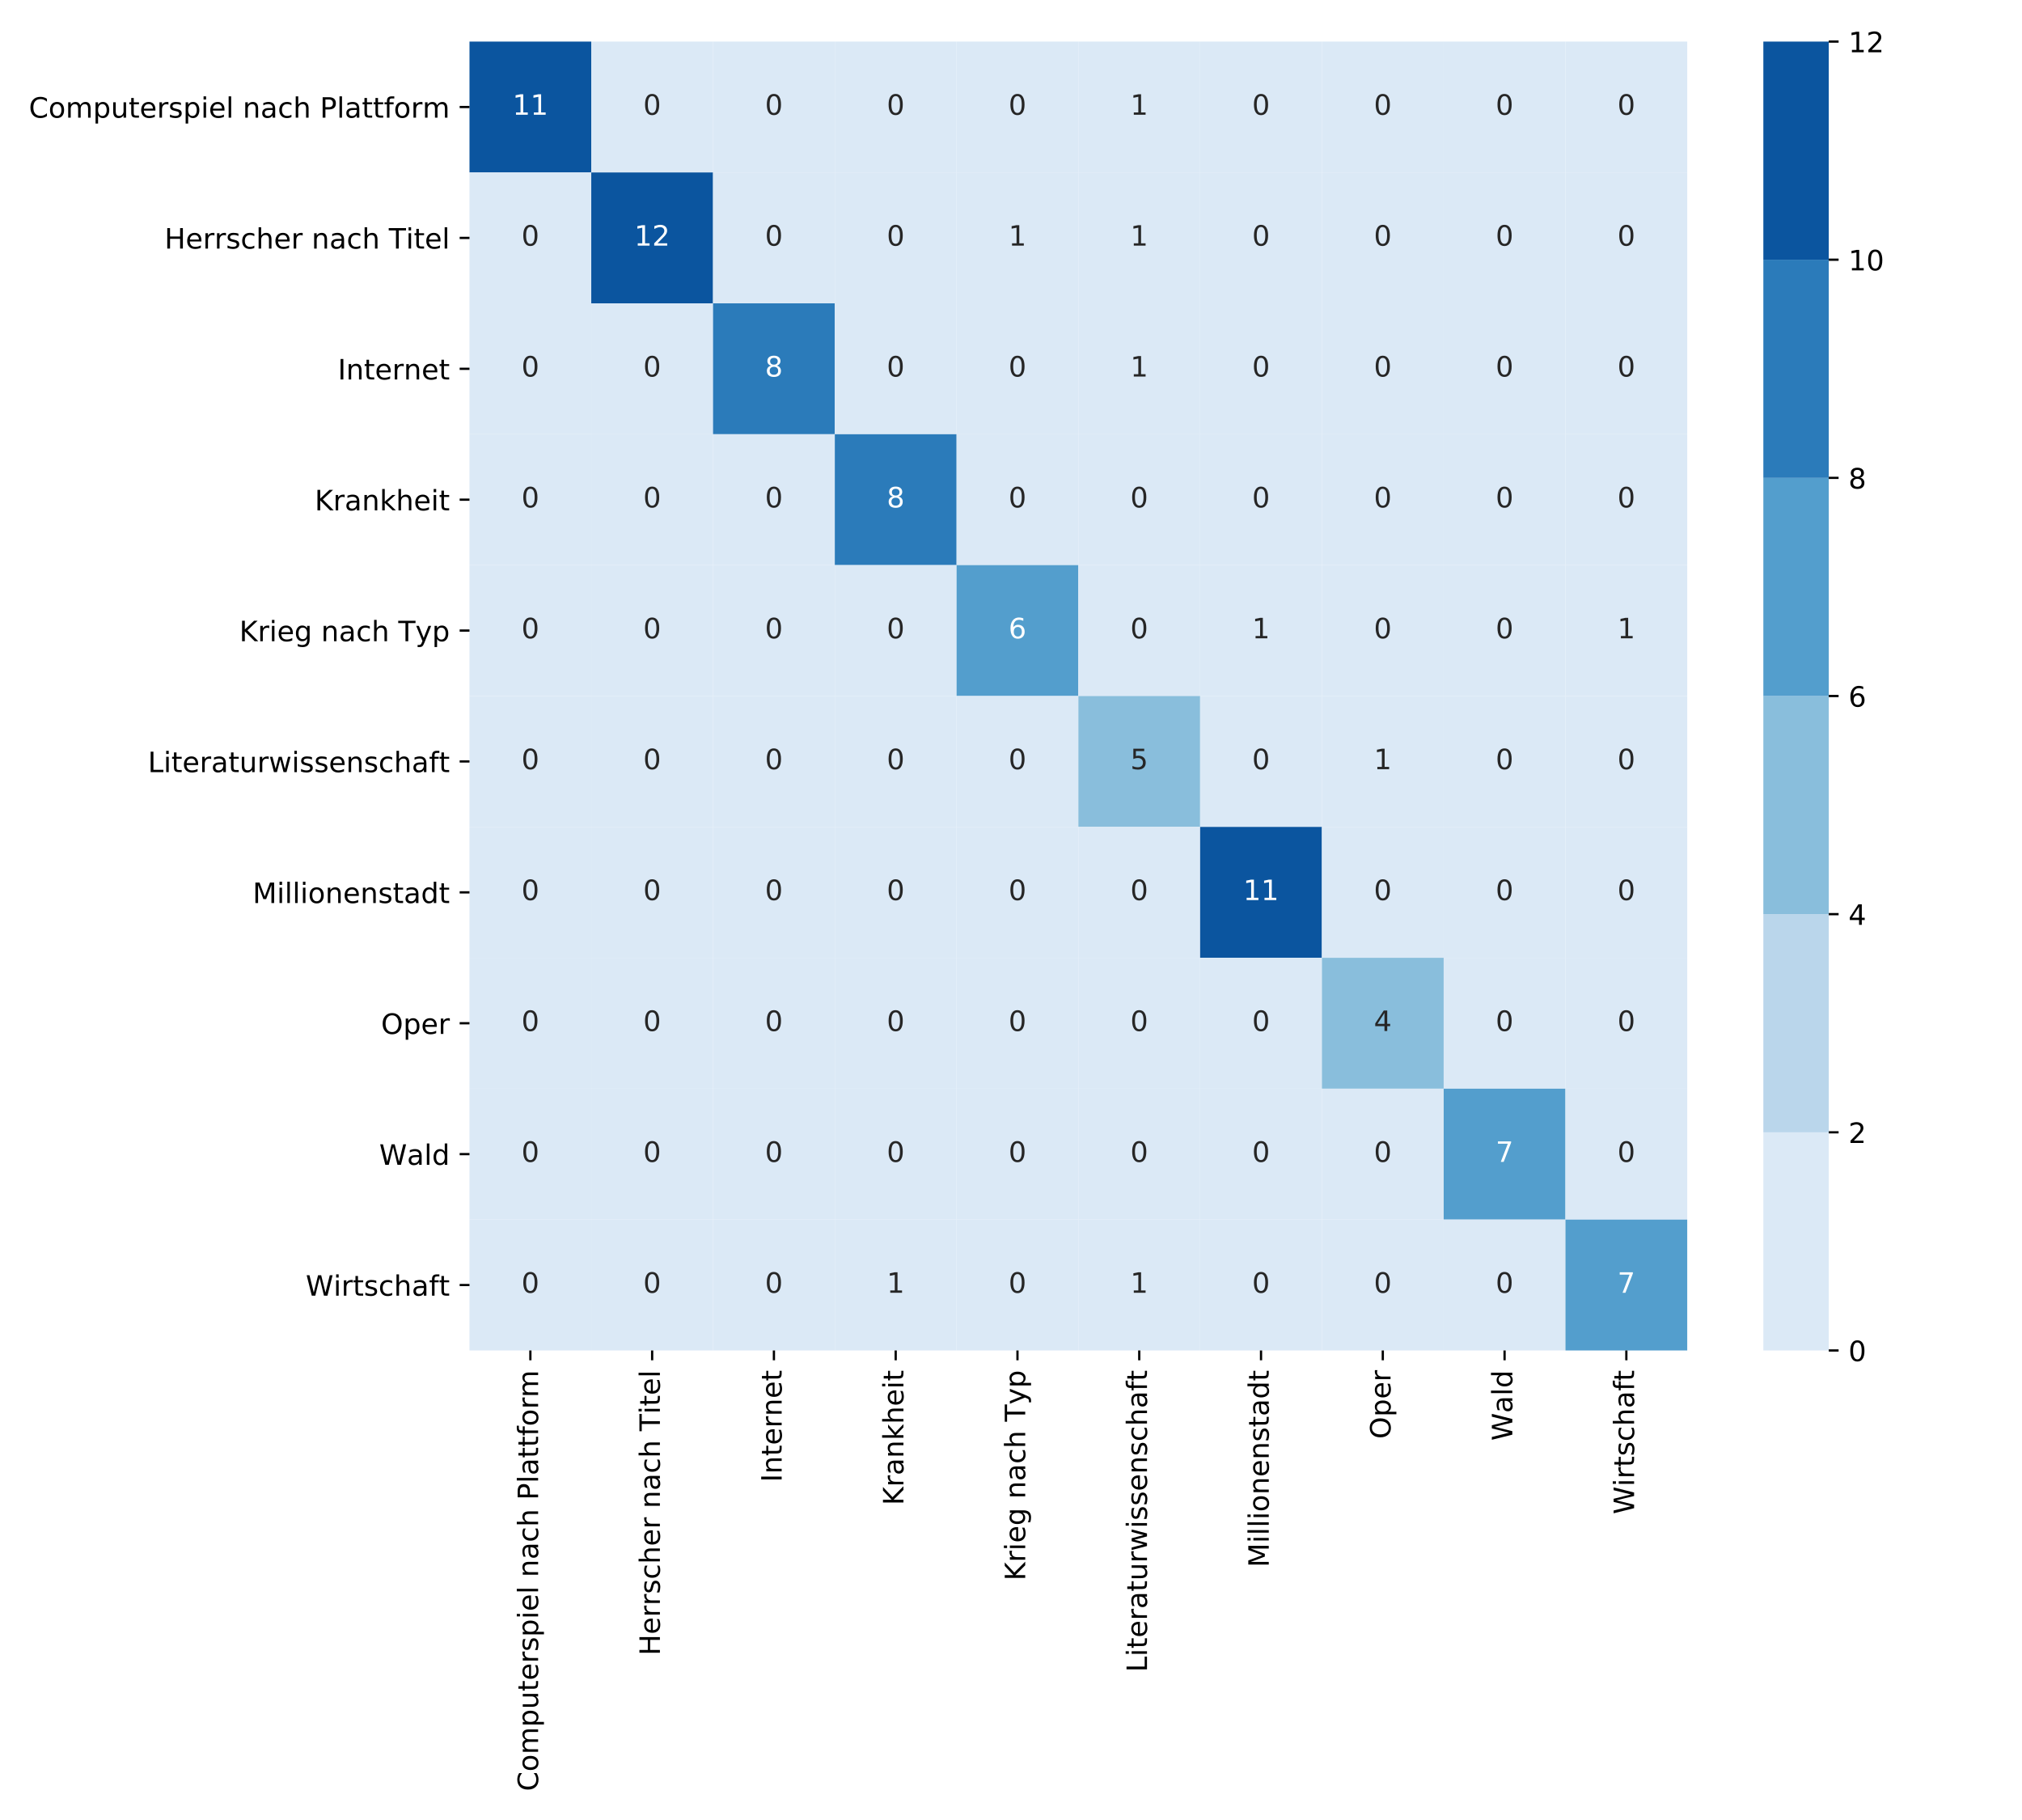 <?xml version="1.0" encoding="utf-8" standalone="no"?>
<!DOCTYPE svg PUBLIC "-//W3C//DTD SVG 1.1//EN"
  "http://www.w3.org/Graphics/SVG/1.1/DTD/svg11.dtd">
<!-- Created with matplotlib (https://matplotlib.org/) -->
<svg height="648pt" version="1.1" viewBox="0 0 720 648" width="720pt" xmlns="http://www.w3.org/2000/svg" xmlns:xlink="http://www.w3.org/1999/xlink">
 <defs>
  <style type="text/css">
*{stroke-linecap:butt;stroke-linejoin:round;}
  </style>
 </defs>
 <g id="figure_1">
  <g id="patch_1">
   <path d="M 0 648 
L 720 648 
L 720 0 
L 0 0 
z
" style="fill:#ffffff;"/>
  </g>
  <g id="axes_1">
   <g id="patch_2">
    <path d="M 167.175 480.825 
L 600.795 480.825 
L 600.795 14.8 
L 167.175 14.8 
z
" style="fill:#ffffff;"/>
   </g>
   <g id="QuadMesh_1">
    <path clip-path="url(#pd9bbb4adef)" d="M 167.175 14.8 
L 210.537 14.8 
L 210.537 61.403 
L 167.175 61.403 
L 167.175 14.8 
" style="fill:#0b559f;"/>
    <path clip-path="url(#pd9bbb4adef)" d="M 210.537 14.8 
L 253.899 14.8 
L 253.899 61.403 
L 210.537 61.403 
L 210.537 14.8 
" style="fill:#dbe9f6;"/>
    <path clip-path="url(#pd9bbb4adef)" d="M 253.899 14.8 
L 297.261 14.8 
L 297.261 61.403 
L 253.899 61.403 
L 253.899 14.8 
" style="fill:#dbe9f6;"/>
    <path clip-path="url(#pd9bbb4adef)" d="M 297.261 14.8 
L 340.623 14.8 
L 340.623 61.403 
L 297.261 61.403 
L 297.261 14.8 
" style="fill:#dbe9f6;"/>
    <path clip-path="url(#pd9bbb4adef)" d="M 340.623 14.8 
L 383.985 14.8 
L 383.985 61.403 
L 340.623 61.403 
L 340.623 14.8 
" style="fill:#dbe9f6;"/>
    <path clip-path="url(#pd9bbb4adef)" d="M 383.985 14.8 
L 427.347 14.8 
L 427.347 61.403 
L 383.985 61.403 
L 383.985 14.8 
" style="fill:#dbe9f6;"/>
    <path clip-path="url(#pd9bbb4adef)" d="M 427.347 14.8 
L 470.709 14.8 
L 470.709 61.403 
L 427.347 61.403 
L 427.347 14.8 
" style="fill:#dbe9f6;"/>
    <path clip-path="url(#pd9bbb4adef)" d="M 470.709 14.8 
L 514.071 14.8 
L 514.071 61.403 
L 470.709 61.403 
L 470.709 14.8 
" style="fill:#dbe9f6;"/>
    <path clip-path="url(#pd9bbb4adef)" d="M 514.071 14.8 
L 557.433 14.8 
L 557.433 61.403 
L 514.071 61.403 
L 514.071 14.8 
" style="fill:#dbe9f6;"/>
    <path clip-path="url(#pd9bbb4adef)" d="M 557.433 14.8 
L 600.795 14.8 
L 600.795 61.403 
L 557.433 61.403 
L 557.433 14.8 
" style="fill:#dbe9f6;"/>
    <path clip-path="url(#pd9bbb4adef)" d="M 167.175 61.403 
L 210.537 61.403 
L 210.537 108.005 
L 167.175 108.005 
L 167.175 61.403 
" style="fill:#dbe9f6;"/>
    <path clip-path="url(#pd9bbb4adef)" d="M 210.537 61.403 
L 253.899 61.403 
L 253.899 108.005 
L 210.537 108.005 
L 210.537 61.403 
" style="fill:#0b559f;"/>
    <path clip-path="url(#pd9bbb4adef)" d="M 253.899 61.403 
L 297.261 61.403 
L 297.261 108.005 
L 253.899 108.005 
L 253.899 61.403 
" style="fill:#dbe9f6;"/>
    <path clip-path="url(#pd9bbb4adef)" d="M 297.261 61.403 
L 340.623 61.403 
L 340.623 108.005 
L 297.261 108.005 
L 297.261 61.403 
" style="fill:#dbe9f6;"/>
    <path clip-path="url(#pd9bbb4adef)" d="M 340.623 61.403 
L 383.985 61.403 
L 383.985 108.005 
L 340.623 108.005 
L 340.623 61.403 
" style="fill:#dbe9f6;"/>
    <path clip-path="url(#pd9bbb4adef)" d="M 383.985 61.403 
L 427.347 61.403 
L 427.347 108.005 
L 383.985 108.005 
L 383.985 61.403 
" style="fill:#dbe9f6;"/>
    <path clip-path="url(#pd9bbb4adef)" d="M 427.347 61.403 
L 470.709 61.403 
L 470.709 108.005 
L 427.347 108.005 
L 427.347 61.403 
" style="fill:#dbe9f6;"/>
    <path clip-path="url(#pd9bbb4adef)" d="M 470.709 61.403 
L 514.071 61.403 
L 514.071 108.005 
L 470.709 108.005 
L 470.709 61.403 
" style="fill:#dbe9f6;"/>
    <path clip-path="url(#pd9bbb4adef)" d="M 514.071 61.403 
L 557.433 61.403 
L 557.433 108.005 
L 514.071 108.005 
L 514.071 61.403 
" style="fill:#dbe9f6;"/>
    <path clip-path="url(#pd9bbb4adef)" d="M 557.433 61.403 
L 600.795 61.403 
L 600.795 108.005 
L 557.433 108.005 
L 557.433 61.403 
" style="fill:#dbe9f6;"/>
    <path clip-path="url(#pd9bbb4adef)" d="M 167.175 108.005 
L 210.537 108.005 
L 210.537 154.607 
L 167.175 154.607 
L 167.175 108.005 
" style="fill:#dbe9f6;"/>
    <path clip-path="url(#pd9bbb4adef)" d="M 210.537 108.005 
L 253.899 108.005 
L 253.899 154.607 
L 210.537 154.607 
L 210.537 108.005 
" style="fill:#dbe9f6;"/>
    <path clip-path="url(#pd9bbb4adef)" d="M 253.899 108.005 
L 297.261 108.005 
L 297.261 154.607 
L 253.899 154.607 
L 253.899 108.005 
" style="fill:#2b7bba;"/>
    <path clip-path="url(#pd9bbb4adef)" d="M 297.261 108.005 
L 340.623 108.005 
L 340.623 154.607 
L 297.261 154.607 
L 297.261 108.005 
" style="fill:#dbe9f6;"/>
    <path clip-path="url(#pd9bbb4adef)" d="M 340.623 108.005 
L 383.985 108.005 
L 383.985 154.607 
L 340.623 154.607 
L 340.623 108.005 
" style="fill:#dbe9f6;"/>
    <path clip-path="url(#pd9bbb4adef)" d="M 383.985 108.005 
L 427.347 108.005 
L 427.347 154.607 
L 383.985 154.607 
L 383.985 108.005 
" style="fill:#dbe9f6;"/>
    <path clip-path="url(#pd9bbb4adef)" d="M 427.347 108.005 
L 470.709 108.005 
L 470.709 154.607 
L 427.347 154.607 
L 427.347 108.005 
" style="fill:#dbe9f6;"/>
    <path clip-path="url(#pd9bbb4adef)" d="M 470.709 108.005 
L 514.071 108.005 
L 514.071 154.607 
L 470.709 154.607 
L 470.709 108.005 
" style="fill:#dbe9f6;"/>
    <path clip-path="url(#pd9bbb4adef)" d="M 514.071 108.005 
L 557.433 108.005 
L 557.433 154.607 
L 514.071 154.607 
L 514.071 108.005 
" style="fill:#dbe9f6;"/>
    <path clip-path="url(#pd9bbb4adef)" d="M 557.433 108.005 
L 600.795 108.005 
L 600.795 154.607 
L 557.433 154.607 
L 557.433 108.005 
" style="fill:#dbe9f6;"/>
    <path clip-path="url(#pd9bbb4adef)" d="M 167.175 154.607 
L 210.537 154.607 
L 210.537 201.21 
L 167.175 201.21 
L 167.175 154.607 
" style="fill:#dbe9f6;"/>
    <path clip-path="url(#pd9bbb4adef)" d="M 210.537 154.607 
L 253.899 154.607 
L 253.899 201.21 
L 210.537 201.21 
L 210.537 154.607 
" style="fill:#dbe9f6;"/>
    <path clip-path="url(#pd9bbb4adef)" d="M 253.899 154.607 
L 297.261 154.607 
L 297.261 201.21 
L 253.899 201.21 
L 253.899 154.607 
" style="fill:#dbe9f6;"/>
    <path clip-path="url(#pd9bbb4adef)" d="M 297.261 154.607 
L 340.623 154.607 
L 340.623 201.21 
L 297.261 201.21 
L 297.261 154.607 
" style="fill:#2b7bba;"/>
    <path clip-path="url(#pd9bbb4adef)" d="M 340.623 154.607 
L 383.985 154.607 
L 383.985 201.21 
L 340.623 201.21 
L 340.623 154.607 
" style="fill:#dbe9f6;"/>
    <path clip-path="url(#pd9bbb4adef)" d="M 383.985 154.607 
L 427.347 154.607 
L 427.347 201.21 
L 383.985 201.21 
L 383.985 154.607 
" style="fill:#dbe9f6;"/>
    <path clip-path="url(#pd9bbb4adef)" d="M 427.347 154.607 
L 470.709 154.607 
L 470.709 201.21 
L 427.347 201.21 
L 427.347 154.607 
" style="fill:#dbe9f6;"/>
    <path clip-path="url(#pd9bbb4adef)" d="M 470.709 154.607 
L 514.071 154.607 
L 514.071 201.21 
L 470.709 201.21 
L 470.709 154.607 
" style="fill:#dbe9f6;"/>
    <path clip-path="url(#pd9bbb4adef)" d="M 514.071 154.607 
L 557.433 154.607 
L 557.433 201.21 
L 514.071 201.21 
L 514.071 154.607 
" style="fill:#dbe9f6;"/>
    <path clip-path="url(#pd9bbb4adef)" d="M 557.433 154.607 
L 600.795 154.607 
L 600.795 201.21 
L 557.433 201.21 
L 557.433 154.607 
" style="fill:#dbe9f6;"/>
    <path clip-path="url(#pd9bbb4adef)" d="M 167.175 201.21 
L 210.537 201.21 
L 210.537 247.812 
L 167.175 247.812 
L 167.175 201.21 
" style="fill:#dbe9f6;"/>
    <path clip-path="url(#pd9bbb4adef)" d="M 210.537 201.21 
L 253.899 201.21 
L 253.899 247.812 
L 210.537 247.812 
L 210.537 201.21 
" style="fill:#dbe9f6;"/>
    <path clip-path="url(#pd9bbb4adef)" d="M 253.899 201.21 
L 297.261 201.21 
L 297.261 247.812 
L 253.899 247.812 
L 253.899 201.21 
" style="fill:#dbe9f6;"/>
    <path clip-path="url(#pd9bbb4adef)" d="M 297.261 201.21 
L 340.623 201.21 
L 340.623 247.812 
L 297.261 247.812 
L 297.261 201.21 
" style="fill:#dbe9f6;"/>
    <path clip-path="url(#pd9bbb4adef)" d="M 340.623 201.21 
L 383.985 201.21 
L 383.985 247.812 
L 340.623 247.812 
L 340.623 201.21 
" style="fill:#539ecd;"/>
    <path clip-path="url(#pd9bbb4adef)" d="M 383.985 201.21 
L 427.347 201.21 
L 427.347 247.812 
L 383.985 247.812 
L 383.985 201.21 
" style="fill:#dbe9f6;"/>
    <path clip-path="url(#pd9bbb4adef)" d="M 427.347 201.21 
L 470.709 201.21 
L 470.709 247.812 
L 427.347 247.812 
L 427.347 201.21 
" style="fill:#dbe9f6;"/>
    <path clip-path="url(#pd9bbb4adef)" d="M 470.709 201.21 
L 514.071 201.21 
L 514.071 247.812 
L 470.709 247.812 
L 470.709 201.21 
" style="fill:#dbe9f6;"/>
    <path clip-path="url(#pd9bbb4adef)" d="M 514.071 201.21 
L 557.433 201.21 
L 557.433 247.812 
L 514.071 247.812 
L 514.071 201.21 
" style="fill:#dbe9f6;"/>
    <path clip-path="url(#pd9bbb4adef)" d="M 557.433 201.21 
L 600.795 201.21 
L 600.795 247.812 
L 557.433 247.812 
L 557.433 201.21 
" style="fill:#dbe9f6;"/>
    <path clip-path="url(#pd9bbb4adef)" d="M 167.175 247.812 
L 210.537 247.812 
L 210.537 294.415 
L 167.175 294.415 
L 167.175 247.812 
" style="fill:#dbe9f6;"/>
    <path clip-path="url(#pd9bbb4adef)" d="M 210.537 247.812 
L 253.899 247.812 
L 253.899 294.415 
L 210.537 294.415 
L 210.537 247.812 
" style="fill:#dbe9f6;"/>
    <path clip-path="url(#pd9bbb4adef)" d="M 253.899 247.812 
L 297.261 247.812 
L 297.261 294.415 
L 253.899 294.415 
L 253.899 247.812 
" style="fill:#dbe9f6;"/>
    <path clip-path="url(#pd9bbb4adef)" d="M 297.261 247.812 
L 340.623 247.812 
L 340.623 294.415 
L 297.261 294.415 
L 297.261 247.812 
" style="fill:#dbe9f6;"/>
    <path clip-path="url(#pd9bbb4adef)" d="M 340.623 247.812 
L 383.985 247.812 
L 383.985 294.415 
L 340.623 294.415 
L 340.623 247.812 
" style="fill:#dbe9f6;"/>
    <path clip-path="url(#pd9bbb4adef)" d="M 383.985 247.812 
L 427.347 247.812 
L 427.347 294.415 
L 383.985 294.415 
L 383.985 247.812 
" style="fill:#89bedc;"/>
    <path clip-path="url(#pd9bbb4adef)" d="M 427.347 247.812 
L 470.709 247.812 
L 470.709 294.415 
L 427.347 294.415 
L 427.347 247.812 
" style="fill:#dbe9f6;"/>
    <path clip-path="url(#pd9bbb4adef)" d="M 470.709 247.812 
L 514.071 247.812 
L 514.071 294.415 
L 470.709 294.415 
L 470.709 247.812 
" style="fill:#dbe9f6;"/>
    <path clip-path="url(#pd9bbb4adef)" d="M 514.071 247.812 
L 557.433 247.812 
L 557.433 294.415 
L 514.071 294.415 
L 514.071 247.812 
" style="fill:#dbe9f6;"/>
    <path clip-path="url(#pd9bbb4adef)" d="M 557.433 247.812 
L 600.795 247.812 
L 600.795 294.415 
L 557.433 294.415 
L 557.433 247.812 
" style="fill:#dbe9f6;"/>
    <path clip-path="url(#pd9bbb4adef)" d="M 167.175 294.415 
L 210.537 294.415 
L 210.537 341.017 
L 167.175 341.017 
L 167.175 294.415 
" style="fill:#dbe9f6;"/>
    <path clip-path="url(#pd9bbb4adef)" d="M 210.537 294.415 
L 253.899 294.415 
L 253.899 341.017 
L 210.537 341.017 
L 210.537 294.415 
" style="fill:#dbe9f6;"/>
    <path clip-path="url(#pd9bbb4adef)" d="M 253.899 294.415 
L 297.261 294.415 
L 297.261 341.017 
L 253.899 341.017 
L 253.899 294.415 
" style="fill:#dbe9f6;"/>
    <path clip-path="url(#pd9bbb4adef)" d="M 297.261 294.415 
L 340.623 294.415 
L 340.623 341.017 
L 297.261 341.017 
L 297.261 294.415 
" style="fill:#dbe9f6;"/>
    <path clip-path="url(#pd9bbb4adef)" d="M 340.623 294.415 
L 383.985 294.415 
L 383.985 341.017 
L 340.623 341.017 
L 340.623 294.415 
" style="fill:#dbe9f6;"/>
    <path clip-path="url(#pd9bbb4adef)" d="M 383.985 294.415 
L 427.347 294.415 
L 427.347 341.017 
L 383.985 341.017 
L 383.985 294.415 
" style="fill:#dbe9f6;"/>
    <path clip-path="url(#pd9bbb4adef)" d="M 427.347 294.415 
L 470.709 294.415 
L 470.709 341.017 
L 427.347 341.017 
L 427.347 294.415 
" style="fill:#0b559f;"/>
    <path clip-path="url(#pd9bbb4adef)" d="M 470.709 294.415 
L 514.071 294.415 
L 514.071 341.017 
L 470.709 341.017 
L 470.709 294.415 
" style="fill:#dbe9f6;"/>
    <path clip-path="url(#pd9bbb4adef)" d="M 514.071 294.415 
L 557.433 294.415 
L 557.433 341.017 
L 514.071 341.017 
L 514.071 294.415 
" style="fill:#dbe9f6;"/>
    <path clip-path="url(#pd9bbb4adef)" d="M 557.433 294.415 
L 600.795 294.415 
L 600.795 341.017 
L 557.433 341.017 
L 557.433 294.415 
" style="fill:#dbe9f6;"/>
    <path clip-path="url(#pd9bbb4adef)" d="M 167.175 341.017 
L 210.537 341.017 
L 210.537 387.62 
L 167.175 387.62 
L 167.175 341.017 
" style="fill:#dbe9f6;"/>
    <path clip-path="url(#pd9bbb4adef)" d="M 210.537 341.017 
L 253.899 341.017 
L 253.899 387.62 
L 210.537 387.62 
L 210.537 341.017 
" style="fill:#dbe9f6;"/>
    <path clip-path="url(#pd9bbb4adef)" d="M 253.899 341.017 
L 297.261 341.017 
L 297.261 387.62 
L 253.899 387.62 
L 253.899 341.017 
" style="fill:#dbe9f6;"/>
    <path clip-path="url(#pd9bbb4adef)" d="M 297.261 341.017 
L 340.623 341.017 
L 340.623 387.62 
L 297.261 387.62 
L 297.261 341.017 
" style="fill:#dbe9f6;"/>
    <path clip-path="url(#pd9bbb4adef)" d="M 340.623 341.017 
L 383.985 341.017 
L 383.985 387.62 
L 340.623 387.62 
L 340.623 341.017 
" style="fill:#dbe9f6;"/>
    <path clip-path="url(#pd9bbb4adef)" d="M 383.985 341.017 
L 427.347 341.017 
L 427.347 387.62 
L 383.985 387.62 
L 383.985 341.017 
" style="fill:#dbe9f6;"/>
    <path clip-path="url(#pd9bbb4adef)" d="M 427.347 341.017 
L 470.709 341.017 
L 470.709 387.62 
L 427.347 387.62 
L 427.347 341.017 
" style="fill:#dbe9f6;"/>
    <path clip-path="url(#pd9bbb4adef)" d="M 470.709 341.017 
L 514.071 341.017 
L 514.071 387.62 
L 470.709 387.62 
L 470.709 341.017 
" style="fill:#89bedc;"/>
    <path clip-path="url(#pd9bbb4adef)" d="M 514.071 341.017 
L 557.433 341.017 
L 557.433 387.62 
L 514.071 387.62 
L 514.071 341.017 
" style="fill:#dbe9f6;"/>
    <path clip-path="url(#pd9bbb4adef)" d="M 557.433 341.017 
L 600.795 341.017 
L 600.795 387.62 
L 557.433 387.62 
L 557.433 341.017 
" style="fill:#dbe9f6;"/>
    <path clip-path="url(#pd9bbb4adef)" d="M 167.175 387.62 
L 210.537 387.62 
L 210.537 434.223 
L 167.175 434.223 
L 167.175 387.62 
" style="fill:#dbe9f6;"/>
    <path clip-path="url(#pd9bbb4adef)" d="M 210.537 387.62 
L 253.899 387.62 
L 253.899 434.223 
L 210.537 434.223 
L 210.537 387.62 
" style="fill:#dbe9f6;"/>
    <path clip-path="url(#pd9bbb4adef)" d="M 253.899 387.62 
L 297.261 387.62 
L 297.261 434.223 
L 253.899 434.223 
L 253.899 387.62 
" style="fill:#dbe9f6;"/>
    <path clip-path="url(#pd9bbb4adef)" d="M 297.261 387.62 
L 340.623 387.62 
L 340.623 434.223 
L 297.261 434.223 
L 297.261 387.62 
" style="fill:#dbe9f6;"/>
    <path clip-path="url(#pd9bbb4adef)" d="M 340.623 387.62 
L 383.985 387.62 
L 383.985 434.223 
L 340.623 434.223 
L 340.623 387.62 
" style="fill:#dbe9f6;"/>
    <path clip-path="url(#pd9bbb4adef)" d="M 383.985 387.62 
L 427.347 387.62 
L 427.347 434.223 
L 383.985 434.223 
L 383.985 387.62 
" style="fill:#dbe9f6;"/>
    <path clip-path="url(#pd9bbb4adef)" d="M 427.347 387.62 
L 470.709 387.62 
L 470.709 434.223 
L 427.347 434.223 
L 427.347 387.62 
" style="fill:#dbe9f6;"/>
    <path clip-path="url(#pd9bbb4adef)" d="M 470.709 387.62 
L 514.071 387.62 
L 514.071 434.223 
L 470.709 434.223 
L 470.709 387.62 
" style="fill:#dbe9f6;"/>
    <path clip-path="url(#pd9bbb4adef)" d="M 514.071 387.62 
L 557.433 387.62 
L 557.433 434.223 
L 514.071 434.223 
L 514.071 387.62 
" style="fill:#539ecd;"/>
    <path clip-path="url(#pd9bbb4adef)" d="M 557.433 387.62 
L 600.795 387.62 
L 600.795 434.223 
L 557.433 434.223 
L 557.433 387.62 
" style="fill:#dbe9f6;"/>
    <path clip-path="url(#pd9bbb4adef)" d="M 167.175 434.223 
L 210.537 434.223 
L 210.537 480.825 
L 167.175 480.825 
L 167.175 434.223 
" style="fill:#dbe9f6;"/>
    <path clip-path="url(#pd9bbb4adef)" d="M 210.537 434.223 
L 253.899 434.223 
L 253.899 480.825 
L 210.537 480.825 
L 210.537 434.223 
" style="fill:#dbe9f6;"/>
    <path clip-path="url(#pd9bbb4adef)" d="M 253.899 434.223 
L 297.261 434.223 
L 297.261 480.825 
L 253.899 480.825 
L 253.899 434.223 
" style="fill:#dbe9f6;"/>
    <path clip-path="url(#pd9bbb4adef)" d="M 297.261 434.223 
L 340.623 434.223 
L 340.623 480.825 
L 297.261 480.825 
L 297.261 434.223 
" style="fill:#dbe9f6;"/>
    <path clip-path="url(#pd9bbb4adef)" d="M 340.623 434.223 
L 383.985 434.223 
L 383.985 480.825 
L 340.623 480.825 
L 340.623 434.223 
" style="fill:#dbe9f6;"/>
    <path clip-path="url(#pd9bbb4adef)" d="M 383.985 434.223 
L 427.347 434.223 
L 427.347 480.825 
L 383.985 480.825 
L 383.985 434.223 
" style="fill:#dbe9f6;"/>
    <path clip-path="url(#pd9bbb4adef)" d="M 427.347 434.223 
L 470.709 434.223 
L 470.709 480.825 
L 427.347 480.825 
L 427.347 434.223 
" style="fill:#dbe9f6;"/>
    <path clip-path="url(#pd9bbb4adef)" d="M 470.709 434.223 
L 514.071 434.223 
L 514.071 480.825 
L 470.709 480.825 
L 470.709 434.223 
" style="fill:#dbe9f6;"/>
    <path clip-path="url(#pd9bbb4adef)" d="M 514.071 434.223 
L 557.433 434.223 
L 557.433 480.825 
L 514.071 480.825 
L 514.071 434.223 
" style="fill:#dbe9f6;"/>
    <path clip-path="url(#pd9bbb4adef)" d="M 557.433 434.223 
L 600.795 434.223 
L 600.795 480.825 
L 557.433 480.825 
L 557.433 434.223 
" style="fill:#539ecd;"/>
   </g>
   <g id="matplotlib.axis_1">
    <g id="xtick_1">
     <g id="line2d_1">
      <defs>
       <path d="M 0 0 
L 0 3.5 
" id="mb9306790de" style="stroke:#000000;stroke-width:0.8;"/>
      </defs>
      <g>
       <use style="stroke:#000000;stroke-width:0.8;" x="188.856" xlink:href="#mb9306790de" y="480.825"/>
      </g>
     </g>
     <g id="text_1">
      <!-- Computerspiel nach Plattform -->
      <defs>
       <path d="M 64.406 67.281 
L 64.406 56.891 
Q 59.422 61.531 53.781 63.812 
Q 48.141 66.109 41.797 66.109 
Q 29.297 66.109 22.656 58.469 
Q 16.016 50.828 16.016 36.375 
Q 16.016 21.969 22.656 14.328 
Q 29.297 6.688 41.797 6.688 
Q 48.141 6.688 53.781 8.984 
Q 59.422 11.281 64.406 15.922 
L 64.406 5.609 
Q 59.234 2.094 53.438 0.328 
Q 47.656 -1.422 41.219 -1.422 
Q 24.656 -1.422 15.125 8.703 
Q 5.609 18.844 5.609 36.375 
Q 5.609 53.953 15.125 64.078 
Q 24.656 74.219 41.219 74.219 
Q 47.75 74.219 53.531 72.484 
Q 59.328 70.75 64.406 67.281 
z
" id="DejaVuSans-67"/>
       <path d="M 30.609 48.391 
Q 23.391 48.391 19.188 42.75 
Q 14.984 37.109 14.984 27.297 
Q 14.984 17.484 19.156 11.844 
Q 23.344 6.203 30.609 6.203 
Q 37.797 6.203 41.984 11.859 
Q 46.188 17.531 46.188 27.297 
Q 46.188 37.016 41.984 42.703 
Q 37.797 48.391 30.609 48.391 
z
M 30.609 56 
Q 42.328 56 49.016 48.375 
Q 55.719 40.766 55.719 27.297 
Q 55.719 13.875 49.016 6.219 
Q 42.328 -1.422 30.609 -1.422 
Q 18.844 -1.422 12.172 6.219 
Q 5.516 13.875 5.516 27.297 
Q 5.516 40.766 12.172 48.375 
Q 18.844 56 30.609 56 
z
" id="DejaVuSans-111"/>
       <path d="M 52 44.188 
Q 55.375 50.25 60.062 53.125 
Q 64.75 56 71.094 56 
Q 79.641 56 84.281 50.016 
Q 88.922 44.047 88.922 33.016 
L 88.922 0 
L 79.891 0 
L 79.891 32.719 
Q 79.891 40.578 77.094 44.375 
Q 74.312 48.188 68.609 48.188 
Q 61.625 48.188 57.562 43.547 
Q 53.516 38.922 53.516 30.906 
L 53.516 0 
L 44.484 0 
L 44.484 32.719 
Q 44.484 40.625 41.703 44.406 
Q 38.922 48.188 33.109 48.188 
Q 26.219 48.188 22.156 43.531 
Q 18.109 38.875 18.109 30.906 
L 18.109 0 
L 9.078 0 
L 9.078 54.688 
L 18.109 54.688 
L 18.109 46.188 
Q 21.188 51.219 25.484 53.609 
Q 29.781 56 35.688 56 
Q 41.656 56 45.828 52.969 
Q 50 49.953 52 44.188 
z
" id="DejaVuSans-109"/>
       <path d="M 18.109 8.203 
L 18.109 -20.797 
L 9.078 -20.797 
L 9.078 54.688 
L 18.109 54.688 
L 18.109 46.391 
Q 20.953 51.266 25.266 53.625 
Q 29.594 56 35.594 56 
Q 45.562 56 51.781 48.094 
Q 58.016 40.188 58.016 27.297 
Q 58.016 14.406 51.781 6.484 
Q 45.562 -1.422 35.594 -1.422 
Q 29.594 -1.422 25.266 0.953 
Q 20.953 3.328 18.109 8.203 
z
M 48.688 27.297 
Q 48.688 37.203 44.609 42.844 
Q 40.531 48.484 33.406 48.484 
Q 26.266 48.484 22.188 42.844 
Q 18.109 37.203 18.109 27.297 
Q 18.109 17.391 22.188 11.75 
Q 26.266 6.109 33.406 6.109 
Q 40.531 6.109 44.609 11.75 
Q 48.688 17.391 48.688 27.297 
z
" id="DejaVuSans-112"/>
       <path d="M 8.5 21.578 
L 8.5 54.688 
L 17.484 54.688 
L 17.484 21.922 
Q 17.484 14.156 20.5 10.266 
Q 23.531 6.391 29.594 6.391 
Q 36.859 6.391 41.078 11.031 
Q 45.312 15.672 45.312 23.688 
L 45.312 54.688 
L 54.297 54.688 
L 54.297 0 
L 45.312 0 
L 45.312 8.406 
Q 42.047 3.422 37.719 1 
Q 33.406 -1.422 27.688 -1.422 
Q 18.266 -1.422 13.375 4.438 
Q 8.5 10.297 8.5 21.578 
z
M 31.109 56 
z
" id="DejaVuSans-117"/>
       <path d="M 18.312 70.219 
L 18.312 54.688 
L 36.812 54.688 
L 36.812 47.703 
L 18.312 47.703 
L 18.312 18.016 
Q 18.312 11.328 20.141 9.422 
Q 21.969 7.516 27.594 7.516 
L 36.812 7.516 
L 36.812 0 
L 27.594 0 
Q 17.188 0 13.234 3.875 
Q 9.281 7.766 9.281 18.016 
L 9.281 47.703 
L 2.688 47.703 
L 2.688 54.688 
L 9.281 54.688 
L 9.281 70.219 
z
" id="DejaVuSans-116"/>
       <path d="M 56.203 29.594 
L 56.203 25.203 
L 14.891 25.203 
Q 15.484 15.922 20.484 11.062 
Q 25.484 6.203 34.422 6.203 
Q 39.594 6.203 44.453 7.469 
Q 49.312 8.734 54.109 11.281 
L 54.109 2.781 
Q 49.266 0.734 44.188 -0.344 
Q 39.109 -1.422 33.891 -1.422 
Q 20.797 -1.422 13.156 6.188 
Q 5.516 13.812 5.516 26.812 
Q 5.516 40.234 12.766 48.109 
Q 20.016 56 32.328 56 
Q 43.359 56 49.781 48.891 
Q 56.203 41.797 56.203 29.594 
z
M 47.219 32.234 
Q 47.125 39.594 43.094 43.984 
Q 39.062 48.391 32.422 48.391 
Q 24.906 48.391 20.391 44.141 
Q 15.875 39.891 15.188 32.172 
z
" id="DejaVuSans-101"/>
       <path d="M 41.109 46.297 
Q 39.594 47.172 37.812 47.578 
Q 36.031 48 33.891 48 
Q 26.266 48 22.188 43.047 
Q 18.109 38.094 18.109 28.812 
L 18.109 0 
L 9.078 0 
L 9.078 54.688 
L 18.109 54.688 
L 18.109 46.188 
Q 20.953 51.172 25.484 53.578 
Q 30.031 56 36.531 56 
Q 37.453 56 38.578 55.875 
Q 39.703 55.766 41.062 55.516 
z
" id="DejaVuSans-114"/>
       <path d="M 44.281 53.078 
L 44.281 44.578 
Q 40.484 46.531 36.375 47.5 
Q 32.281 48.484 27.875 48.484 
Q 21.188 48.484 17.844 46.438 
Q 14.5 44.391 14.5 40.281 
Q 14.5 37.156 16.891 35.375 
Q 19.281 33.594 26.516 31.984 
L 29.594 31.297 
Q 39.156 29.25 43.188 25.516 
Q 47.219 21.781 47.219 15.094 
Q 47.219 7.469 41.188 3.016 
Q 35.156 -1.422 24.609 -1.422 
Q 20.219 -1.422 15.453 -0.562 
Q 10.688 0.297 5.422 2 
L 5.422 11.281 
Q 10.406 8.688 15.234 7.391 
Q 20.062 6.109 24.812 6.109 
Q 31.156 6.109 34.562 8.281 
Q 37.984 10.453 37.984 14.406 
Q 37.984 18.062 35.516 20.016 
Q 33.062 21.969 24.703 23.781 
L 21.578 24.516 
Q 13.234 26.266 9.516 29.906 
Q 5.812 33.547 5.812 39.891 
Q 5.812 47.609 11.281 51.797 
Q 16.75 56 26.812 56 
Q 31.781 56 36.172 55.266 
Q 40.578 54.547 44.281 53.078 
z
" id="DejaVuSans-115"/>
       <path d="M 9.422 54.688 
L 18.406 54.688 
L 18.406 0 
L 9.422 0 
z
M 9.422 75.984 
L 18.406 75.984 
L 18.406 64.594 
L 9.422 64.594 
z
" id="DejaVuSans-105"/>
       <path d="M 9.422 75.984 
L 18.406 75.984 
L 18.406 0 
L 9.422 0 
z
" id="DejaVuSans-108"/>
       <path id="DejaVuSans-32"/>
       <path d="M 54.891 33.016 
L 54.891 0 
L 45.906 0 
L 45.906 32.719 
Q 45.906 40.484 42.875 44.328 
Q 39.844 48.188 33.797 48.188 
Q 26.516 48.188 22.312 43.547 
Q 18.109 38.922 18.109 30.906 
L 18.109 0 
L 9.078 0 
L 9.078 54.688 
L 18.109 54.688 
L 18.109 46.188 
Q 21.344 51.125 25.703 53.562 
Q 30.078 56 35.797 56 
Q 45.219 56 50.047 50.172 
Q 54.891 44.344 54.891 33.016 
z
" id="DejaVuSans-110"/>
       <path d="M 34.281 27.484 
Q 23.391 27.484 19.188 25 
Q 14.984 22.516 14.984 16.5 
Q 14.984 11.719 18.141 8.906 
Q 21.297 6.109 26.703 6.109 
Q 34.188 6.109 38.703 11.406 
Q 43.219 16.703 43.219 25.484 
L 43.219 27.484 
z
M 52.203 31.203 
L 52.203 0 
L 43.219 0 
L 43.219 8.297 
Q 40.141 3.328 35.547 0.953 
Q 30.953 -1.422 24.312 -1.422 
Q 15.922 -1.422 10.953 3.297 
Q 6 8.016 6 15.922 
Q 6 25.141 12.172 29.828 
Q 18.359 34.516 30.609 34.516 
L 43.219 34.516 
L 43.219 35.406 
Q 43.219 41.609 39.141 45 
Q 35.062 48.391 27.688 48.391 
Q 23 48.391 18.547 47.266 
Q 14.109 46.141 10.016 43.891 
L 10.016 52.203 
Q 14.938 54.109 19.578 55.047 
Q 24.219 56 28.609 56 
Q 40.484 56 46.344 49.844 
Q 52.203 43.703 52.203 31.203 
z
" id="DejaVuSans-97"/>
       <path d="M 48.781 52.594 
L 48.781 44.188 
Q 44.969 46.297 41.141 47.344 
Q 37.312 48.391 33.406 48.391 
Q 24.656 48.391 19.812 42.844 
Q 14.984 37.312 14.984 27.297 
Q 14.984 17.281 19.812 11.734 
Q 24.656 6.203 33.406 6.203 
Q 37.312 6.203 41.141 7.25 
Q 44.969 8.297 48.781 10.406 
L 48.781 2.094 
Q 45.016 0.344 40.984 -0.531 
Q 36.969 -1.422 32.422 -1.422 
Q 20.062 -1.422 12.781 6.344 
Q 5.516 14.109 5.516 27.297 
Q 5.516 40.672 12.859 48.328 
Q 20.219 56 33.016 56 
Q 37.156 56 41.109 55.141 
Q 45.062 54.297 48.781 52.594 
z
" id="DejaVuSans-99"/>
       <path d="M 54.891 33.016 
L 54.891 0 
L 45.906 0 
L 45.906 32.719 
Q 45.906 40.484 42.875 44.328 
Q 39.844 48.188 33.797 48.188 
Q 26.516 48.188 22.312 43.547 
Q 18.109 38.922 18.109 30.906 
L 18.109 0 
L 9.078 0 
L 9.078 75.984 
L 18.109 75.984 
L 18.109 46.188 
Q 21.344 51.125 25.703 53.562 
Q 30.078 56 35.797 56 
Q 45.219 56 50.047 50.172 
Q 54.891 44.344 54.891 33.016 
z
" id="DejaVuSans-104"/>
       <path d="M 19.672 64.797 
L 19.672 37.406 
L 32.078 37.406 
Q 38.969 37.406 42.719 40.969 
Q 46.484 44.531 46.484 51.125 
Q 46.484 57.672 42.719 61.234 
Q 38.969 64.797 32.078 64.797 
z
M 9.812 72.906 
L 32.078 72.906 
Q 44.344 72.906 50.609 67.359 
Q 56.891 61.812 56.891 51.125 
Q 56.891 40.328 50.609 34.812 
Q 44.344 29.297 32.078 29.297 
L 19.672 29.297 
L 19.672 0 
L 9.812 0 
z
" id="DejaVuSans-80"/>
       <path d="M 37.109 75.984 
L 37.109 68.5 
L 28.516 68.5 
Q 23.688 68.5 21.797 66.547 
Q 19.922 64.594 19.922 59.516 
L 19.922 54.688 
L 34.719 54.688 
L 34.719 47.703 
L 19.922 47.703 
L 19.922 0 
L 10.891 0 
L 10.891 47.703 
L 2.297 47.703 
L 2.297 54.688 
L 10.891 54.688 
L 10.891 58.5 
Q 10.891 67.625 15.141 71.797 
Q 19.391 75.984 28.609 75.984 
z
" id="DejaVuSans-102"/>
      </defs>
      <g transform="translate(191.615 637.728)rotate(-90)scale(0.1 -0.1)">
       <use xlink:href="#DejaVuSans-67"/>
       <use x="69.824" xlink:href="#DejaVuSans-111"/>
       <use x="131.006" xlink:href="#DejaVuSans-109"/>
       <use x="228.418" xlink:href="#DejaVuSans-112"/>
       <use x="291.895" xlink:href="#DejaVuSans-117"/>
       <use x="355.273" xlink:href="#DejaVuSans-116"/>
       <use x="394.482" xlink:href="#DejaVuSans-101"/>
       <use x="456.006" xlink:href="#DejaVuSans-114"/>
       <use x="497.119" xlink:href="#DejaVuSans-115"/>
       <use x="549.219" xlink:href="#DejaVuSans-112"/>
       <use x="612.695" xlink:href="#DejaVuSans-105"/>
       <use x="640.479" xlink:href="#DejaVuSans-101"/>
       <use x="702.002" xlink:href="#DejaVuSans-108"/>
       <use x="729.785" xlink:href="#DejaVuSans-32"/>
       <use x="761.572" xlink:href="#DejaVuSans-110"/>
       <use x="824.951" xlink:href="#DejaVuSans-97"/>
       <use x="886.23" xlink:href="#DejaVuSans-99"/>
       <use x="941.211" xlink:href="#DejaVuSans-104"/>
       <use x="1004.59" xlink:href="#DejaVuSans-32"/>
       <use x="1036.377" xlink:href="#DejaVuSans-80"/>
       <use x="1096.68" xlink:href="#DejaVuSans-108"/>
       <use x="1124.463" xlink:href="#DejaVuSans-97"/>
       <use x="1185.742" xlink:href="#DejaVuSans-116"/>
       <use x="1224.951" xlink:href="#DejaVuSans-116"/>
       <use x="1264.16" xlink:href="#DejaVuSans-102"/>
       <use x="1299.365" xlink:href="#DejaVuSans-111"/>
       <use x="1360.547" xlink:href="#DejaVuSans-114"/>
       <use x="1401.645" xlink:href="#DejaVuSans-109"/>
      </g>
     </g>
    </g>
    <g id="xtick_2">
     <g id="line2d_2">
      <g>
       <use style="stroke:#000000;stroke-width:0.8;" x="232.218" xlink:href="#mb9306790de" y="480.825"/>
      </g>
     </g>
     <g id="text_2">
      <!-- Herrscher nach Titel -->
      <defs>
       <path d="M 9.812 72.906 
L 19.672 72.906 
L 19.672 43.016 
L 55.516 43.016 
L 55.516 72.906 
L 65.375 72.906 
L 65.375 0 
L 55.516 0 
L 55.516 34.719 
L 19.672 34.719 
L 19.672 0 
L 9.812 0 
z
" id="DejaVuSans-72"/>
       <path d="M -0.297 72.906 
L 61.375 72.906 
L 61.375 64.594 
L 35.5 64.594 
L 35.5 0 
L 25.594 0 
L 25.594 64.594 
L -0.297 64.594 
z
" id="DejaVuSans-84"/>
      </defs>
      <g transform="translate(234.977 589.419)rotate(-90)scale(0.1 -0.1)">
       <use xlink:href="#DejaVuSans-72"/>
       <use x="75.195" xlink:href="#DejaVuSans-101"/>
       <use x="136.719" xlink:href="#DejaVuSans-114"/>
       <use x="177.816" xlink:href="#DejaVuSans-114"/>
       <use x="218.93" xlink:href="#DejaVuSans-115"/>
       <use x="271.029" xlink:href="#DejaVuSans-99"/>
       <use x="326.01" xlink:href="#DejaVuSans-104"/>
       <use x="389.389" xlink:href="#DejaVuSans-101"/>
       <use x="450.912" xlink:href="#DejaVuSans-114"/>
       <use x="492.025" xlink:href="#DejaVuSans-32"/>
       <use x="523.812" xlink:href="#DejaVuSans-110"/>
       <use x="587.191" xlink:href="#DejaVuSans-97"/>
       <use x="648.471" xlink:href="#DejaVuSans-99"/>
       <use x="703.451" xlink:href="#DejaVuSans-104"/>
       <use x="766.83" xlink:href="#DejaVuSans-32"/>
       <use x="798.617" xlink:href="#DejaVuSans-84"/>
       <use x="859.654" xlink:href="#DejaVuSans-105"/>
       <use x="887.438" xlink:href="#DejaVuSans-116"/>
       <use x="926.646" xlink:href="#DejaVuSans-101"/>
       <use x="988.17" xlink:href="#DejaVuSans-108"/>
      </g>
     </g>
    </g>
    <g id="xtick_3">
     <g id="line2d_3">
      <g>
       <use style="stroke:#000000;stroke-width:0.8;" x="275.58" xlink:href="#mb9306790de" y="480.825"/>
      </g>
     </g>
     <g id="text_3">
      <!-- Internet -->
      <defs>
       <path d="M 9.812 72.906 
L 19.672 72.906 
L 19.672 0 
L 9.812 0 
z
" id="DejaVuSans-73"/>
      </defs>
      <g transform="translate(278.339 527.706)rotate(-90)scale(0.1 -0.1)">
       <use xlink:href="#DejaVuSans-73"/>
       <use x="29.492" xlink:href="#DejaVuSans-110"/>
       <use x="92.871" xlink:href="#DejaVuSans-116"/>
       <use x="132.08" xlink:href="#DejaVuSans-101"/>
       <use x="193.604" xlink:href="#DejaVuSans-114"/>
       <use x="234.701" xlink:href="#DejaVuSans-110"/>
       <use x="298.08" xlink:href="#DejaVuSans-101"/>
       <use x="359.604" xlink:href="#DejaVuSans-116"/>
      </g>
     </g>
    </g>
    <g id="xtick_4">
     <g id="line2d_4">
      <g>
       <use style="stroke:#000000;stroke-width:0.8;" x="318.942" xlink:href="#mb9306790de" y="480.825"/>
      </g>
     </g>
     <g id="text_4">
      <!-- Krankheit -->
      <defs>
       <path d="M 9.812 72.906 
L 19.672 72.906 
L 19.672 42.094 
L 52.391 72.906 
L 65.094 72.906 
L 28.906 38.922 
L 67.672 0 
L 54.688 0 
L 19.672 35.109 
L 19.672 0 
L 9.812 0 
z
" id="DejaVuSans-75"/>
       <path d="M 9.078 75.984 
L 18.109 75.984 
L 18.109 31.109 
L 44.922 54.688 
L 56.391 54.688 
L 27.391 29.109 
L 57.625 0 
L 45.906 0 
L 18.109 26.703 
L 18.109 0 
L 9.078 0 
z
" id="DejaVuSans-107"/>
      </defs>
      <g transform="translate(321.701 535.939)rotate(-90)scale(0.1 -0.1)">
       <use xlink:href="#DejaVuSans-75"/>
       <use x="65.576" xlink:href="#DejaVuSans-114"/>
       <use x="106.689" xlink:href="#DejaVuSans-97"/>
       <use x="167.969" xlink:href="#DejaVuSans-110"/>
       <use x="231.348" xlink:href="#DejaVuSans-107"/>
       <use x="289.258" xlink:href="#DejaVuSans-104"/>
       <use x="352.637" xlink:href="#DejaVuSans-101"/>
       <use x="414.16" xlink:href="#DejaVuSans-105"/>
       <use x="441.943" xlink:href="#DejaVuSans-116"/>
      </g>
     </g>
    </g>
    <g id="xtick_5">
     <g id="line2d_5">
      <g>
       <use style="stroke:#000000;stroke-width:0.8;" x="362.304" xlink:href="#mb9306790de" y="480.825"/>
      </g>
     </g>
     <g id="text_5">
      <!-- Krieg nach Typ -->
      <defs>
       <path d="M 45.406 27.984 
Q 45.406 37.75 41.375 43.109 
Q 37.359 48.484 30.078 48.484 
Q 22.859 48.484 18.828 43.109 
Q 14.797 37.75 14.797 27.984 
Q 14.797 18.266 18.828 12.891 
Q 22.859 7.516 30.078 7.516 
Q 37.359 7.516 41.375 12.891 
Q 45.406 18.266 45.406 27.984 
z
M 54.391 6.781 
Q 54.391 -7.172 48.188 -13.984 
Q 42 -20.797 29.203 -20.797 
Q 24.469 -20.797 20.266 -20.094 
Q 16.062 -19.391 12.109 -17.922 
L 12.109 -9.188 
Q 16.062 -11.328 19.922 -12.344 
Q 23.781 -13.375 27.781 -13.375 
Q 36.625 -13.375 41.016 -8.766 
Q 45.406 -4.156 45.406 5.172 
L 45.406 9.625 
Q 42.625 4.781 38.281 2.391 
Q 33.938 0 27.875 0 
Q 17.828 0 11.672 7.656 
Q 5.516 15.328 5.516 27.984 
Q 5.516 40.672 11.672 48.328 
Q 17.828 56 27.875 56 
Q 33.938 56 38.281 53.609 
Q 42.625 51.219 45.406 46.391 
L 45.406 54.688 
L 54.391 54.688 
z
" id="DejaVuSans-103"/>
       <path d="M 32.172 -5.078 
Q 28.375 -14.844 24.75 -17.812 
Q 21.141 -20.797 15.094 -20.797 
L 7.906 -20.797 
L 7.906 -13.281 
L 13.188 -13.281 
Q 16.891 -13.281 18.938 -11.516 
Q 21 -9.766 23.484 -3.219 
L 25.094 0.875 
L 2.984 54.688 
L 12.5 54.688 
L 29.594 11.922 
L 46.688 54.688 
L 56.203 54.688 
z
" id="DejaVuSans-121"/>
      </defs>
      <g transform="translate(365.063 562.783)rotate(-90)scale(0.1 -0.1)">
       <use xlink:href="#DejaVuSans-75"/>
       <use x="65.576" xlink:href="#DejaVuSans-114"/>
       <use x="106.689" xlink:href="#DejaVuSans-105"/>
       <use x="134.473" xlink:href="#DejaVuSans-101"/>
       <use x="195.996" xlink:href="#DejaVuSans-103"/>
       <use x="259.473" xlink:href="#DejaVuSans-32"/>
       <use x="291.26" xlink:href="#DejaVuSans-110"/>
       <use x="354.639" xlink:href="#DejaVuSans-97"/>
       <use x="415.918" xlink:href="#DejaVuSans-99"/>
       <use x="470.898" xlink:href="#DejaVuSans-104"/>
       <use x="534.277" xlink:href="#DejaVuSans-32"/>
       <use x="566.064" xlink:href="#DejaVuSans-84"/>
       <use x="626.914" xlink:href="#DejaVuSans-121"/>
       <use x="686.094" xlink:href="#DejaVuSans-112"/>
      </g>
     </g>
    </g>
    <g id="xtick_6">
     <g id="line2d_6">
      <g>
       <use style="stroke:#000000;stroke-width:0.8;" x="405.666" xlink:href="#mb9306790de" y="480.825"/>
      </g>
     </g>
     <g id="text_6">
      <!-- Literaturwissenschaft -->
      <defs>
       <path d="M 9.812 72.906 
L 19.672 72.906 
L 19.672 8.297 
L 55.172 8.297 
L 55.172 0 
L 9.812 0 
z
" id="DejaVuSans-76"/>
       <path d="M 4.203 54.688 
L 13.188 54.688 
L 24.422 12.016 
L 35.594 54.688 
L 46.188 54.688 
L 57.422 12.016 
L 68.609 54.688 
L 77.594 54.688 
L 63.281 0 
L 52.688 0 
L 40.922 44.828 
L 29.109 0 
L 18.5 0 
z
" id="DejaVuSans-119"/>
      </defs>
      <g transform="translate(408.425 595.334)rotate(-90)scale(0.1 -0.1)">
       <use xlink:href="#DejaVuSans-76"/>
       <use x="55.713" xlink:href="#DejaVuSans-105"/>
       <use x="83.496" xlink:href="#DejaVuSans-116"/>
       <use x="122.705" xlink:href="#DejaVuSans-101"/>
       <use x="184.229" xlink:href="#DejaVuSans-114"/>
       <use x="225.342" xlink:href="#DejaVuSans-97"/>
       <use x="286.621" xlink:href="#DejaVuSans-116"/>
       <use x="325.83" xlink:href="#DejaVuSans-117"/>
       <use x="389.209" xlink:href="#DejaVuSans-114"/>
       <use x="430.322" xlink:href="#DejaVuSans-119"/>
       <use x="512.109" xlink:href="#DejaVuSans-105"/>
       <use x="539.893" xlink:href="#DejaVuSans-115"/>
       <use x="591.992" xlink:href="#DejaVuSans-115"/>
       <use x="644.092" xlink:href="#DejaVuSans-101"/>
       <use x="705.615" xlink:href="#DejaVuSans-110"/>
       <use x="768.994" xlink:href="#DejaVuSans-115"/>
       <use x="821.094" xlink:href="#DejaVuSans-99"/>
       <use x="876.074" xlink:href="#DejaVuSans-104"/>
       <use x="939.453" xlink:href="#DejaVuSans-97"/>
       <use x="1000.732" xlink:href="#DejaVuSans-102"/>
       <use x="1035.922" xlink:href="#DejaVuSans-116"/>
      </g>
     </g>
    </g>
    <g id="xtick_7">
     <g id="line2d_7">
      <g>
       <use style="stroke:#000000;stroke-width:0.8;" x="449.028" xlink:href="#mb9306790de" y="480.825"/>
      </g>
     </g>
     <g id="text_7">
      <!-- Millionenstadt -->
      <defs>
       <path d="M 9.812 72.906 
L 24.516 72.906 
L 43.109 23.297 
L 61.812 72.906 
L 76.516 72.906 
L 76.516 0 
L 66.891 0 
L 66.891 64.016 
L 48.094 14.016 
L 38.188 14.016 
L 19.391 64.016 
L 19.391 0 
L 9.812 0 
z
" id="DejaVuSans-77"/>
       <path d="M 45.406 46.391 
L 45.406 75.984 
L 54.391 75.984 
L 54.391 0 
L 45.406 0 
L 45.406 8.203 
Q 42.578 3.328 38.25 0.953 
Q 33.938 -1.422 27.875 -1.422 
Q 17.969 -1.422 11.734 6.484 
Q 5.516 14.406 5.516 27.297 
Q 5.516 40.188 11.734 48.094 
Q 17.969 56 27.875 56 
Q 33.938 56 38.25 53.625 
Q 42.578 51.266 45.406 46.391 
z
M 14.797 27.297 
Q 14.797 17.391 18.875 11.75 
Q 22.953 6.109 30.078 6.109 
Q 37.203 6.109 41.297 11.75 
Q 45.406 17.391 45.406 27.297 
Q 45.406 37.203 41.297 42.844 
Q 37.203 48.484 30.078 48.484 
Q 22.953 48.484 18.875 42.844 
Q 14.797 37.203 14.797 27.297 
z
" id="DejaVuSans-100"/>
      </defs>
      <g transform="translate(451.787 558.039)rotate(-90)scale(0.1 -0.1)">
       <use xlink:href="#DejaVuSans-77"/>
       <use x="86.279" xlink:href="#DejaVuSans-105"/>
       <use x="114.062" xlink:href="#DejaVuSans-108"/>
       <use x="141.846" xlink:href="#DejaVuSans-108"/>
       <use x="169.629" xlink:href="#DejaVuSans-105"/>
       <use x="197.412" xlink:href="#DejaVuSans-111"/>
       <use x="258.594" xlink:href="#DejaVuSans-110"/>
       <use x="321.973" xlink:href="#DejaVuSans-101"/>
       <use x="383.496" xlink:href="#DejaVuSans-110"/>
       <use x="446.875" xlink:href="#DejaVuSans-115"/>
       <use x="498.975" xlink:href="#DejaVuSans-116"/>
       <use x="538.184" xlink:href="#DejaVuSans-97"/>
       <use x="599.463" xlink:href="#DejaVuSans-100"/>
       <use x="662.939" xlink:href="#DejaVuSans-116"/>
      </g>
     </g>
    </g>
    <g id="xtick_8">
     <g id="line2d_8">
      <g>
       <use style="stroke:#000000;stroke-width:0.8;" x="492.39" xlink:href="#mb9306790de" y="480.825"/>
      </g>
     </g>
     <g id="text_8">
      <!-- Oper -->
      <defs>
       <path d="M 39.406 66.219 
Q 28.656 66.219 22.328 58.203 
Q 16.016 50.203 16.016 36.375 
Q 16.016 22.609 22.328 14.594 
Q 28.656 6.594 39.406 6.594 
Q 50.141 6.594 56.422 14.594 
Q 62.703 22.609 62.703 36.375 
Q 62.703 50.203 56.422 58.203 
Q 50.141 66.219 39.406 66.219 
z
M 39.406 74.219 
Q 54.734 74.219 63.906 63.938 
Q 73.094 53.656 73.094 36.375 
Q 73.094 19.141 63.906 8.859 
Q 54.734 -1.422 39.406 -1.422 
Q 24.031 -1.422 14.812 8.828 
Q 5.609 19.094 5.609 36.375 
Q 5.609 53.656 14.812 63.938 
Q 24.031 74.219 39.406 74.219 
z
" id="DejaVuSans-79"/>
      </defs>
      <g transform="translate(495.149 512.309)rotate(-90)scale(0.1 -0.1)">
       <use xlink:href="#DejaVuSans-79"/>
       <use x="78.711" xlink:href="#DejaVuSans-112"/>
       <use x="142.188" xlink:href="#DejaVuSans-101"/>
       <use x="203.711" xlink:href="#DejaVuSans-114"/>
      </g>
     </g>
    </g>
    <g id="xtick_9">
     <g id="line2d_9">
      <g>
       <use style="stroke:#000000;stroke-width:0.8;" x="535.752" xlink:href="#mb9306790de" y="480.825"/>
      </g>
     </g>
     <g id="text_9">
      <!-- Wald -->
      <defs>
       <path d="M 3.328 72.906 
L 13.281 72.906 
L 28.609 11.281 
L 43.891 72.906 
L 54.984 72.906 
L 70.312 11.281 
L 85.594 72.906 
L 95.609 72.906 
L 77.297 0 
L 64.891 0 
L 49.516 63.281 
L 33.984 0 
L 21.578 0 
z
" id="DejaVuSans-87"/>
      </defs>
      <g transform="translate(538.511 512.958)rotate(-90)scale(0.1 -0.1)">
       <use xlink:href="#DejaVuSans-87"/>
       <use x="98.783" xlink:href="#DejaVuSans-97"/>
       <use x="160.062" xlink:href="#DejaVuSans-108"/>
       <use x="187.846" xlink:href="#DejaVuSans-100"/>
      </g>
     </g>
    </g>
    <g id="xtick_10">
     <g id="line2d_10">
      <g>
       <use style="stroke:#000000;stroke-width:0.8;" x="579.114" xlink:href="#mb9306790de" y="480.825"/>
      </g>
     </g>
     <g id="text_10">
      <!-- Wirtschaft -->
      <g transform="translate(581.873 539.131)rotate(-90)scale(0.1 -0.1)">
       <use xlink:href="#DejaVuSans-87"/>
       <use x="98.846" xlink:href="#DejaVuSans-105"/>
       <use x="126.629" xlink:href="#DejaVuSans-114"/>
       <use x="167.742" xlink:href="#DejaVuSans-116"/>
       <use x="206.951" xlink:href="#DejaVuSans-115"/>
       <use x="259.051" xlink:href="#DejaVuSans-99"/>
       <use x="314.031" xlink:href="#DejaVuSans-104"/>
       <use x="377.41" xlink:href="#DejaVuSans-97"/>
       <use x="438.689" xlink:href="#DejaVuSans-102"/>
       <use x="473.879" xlink:href="#DejaVuSans-116"/>
      </g>
     </g>
    </g>
   </g>
   <g id="matplotlib.axis_2">
    <g id="ytick_1">
     <g id="line2d_11">
      <defs>
       <path d="M 0 0 
L -3.5 0 
" id="m98d8eeebba" style="stroke:#000000;stroke-width:0.8;"/>
      </defs>
      <g>
       <use style="stroke:#000000;stroke-width:0.8;" x="167.175" xlink:href="#m98d8eeebba" y="38.101"/>
      </g>
     </g>
     <g id="text_11">
      <!-- Computerspiel nach Plattform -->
      <g transform="translate(10.272 41.9)scale(0.1 -0.1)">
       <use xlink:href="#DejaVuSans-67"/>
       <use x="69.824" xlink:href="#DejaVuSans-111"/>
       <use x="131.006" xlink:href="#DejaVuSans-109"/>
       <use x="228.418" xlink:href="#DejaVuSans-112"/>
       <use x="291.895" xlink:href="#DejaVuSans-117"/>
       <use x="355.273" xlink:href="#DejaVuSans-116"/>
       <use x="394.482" xlink:href="#DejaVuSans-101"/>
       <use x="456.006" xlink:href="#DejaVuSans-114"/>
       <use x="497.119" xlink:href="#DejaVuSans-115"/>
       <use x="549.219" xlink:href="#DejaVuSans-112"/>
       <use x="612.695" xlink:href="#DejaVuSans-105"/>
       <use x="640.479" xlink:href="#DejaVuSans-101"/>
       <use x="702.002" xlink:href="#DejaVuSans-108"/>
       <use x="729.785" xlink:href="#DejaVuSans-32"/>
       <use x="761.572" xlink:href="#DejaVuSans-110"/>
       <use x="824.951" xlink:href="#DejaVuSans-97"/>
       <use x="886.23" xlink:href="#DejaVuSans-99"/>
       <use x="941.211" xlink:href="#DejaVuSans-104"/>
       <use x="1004.59" xlink:href="#DejaVuSans-32"/>
       <use x="1036.377" xlink:href="#DejaVuSans-80"/>
       <use x="1096.68" xlink:href="#DejaVuSans-108"/>
       <use x="1124.463" xlink:href="#DejaVuSans-97"/>
       <use x="1185.742" xlink:href="#DejaVuSans-116"/>
       <use x="1224.951" xlink:href="#DejaVuSans-116"/>
       <use x="1264.16" xlink:href="#DejaVuSans-102"/>
       <use x="1299.365" xlink:href="#DejaVuSans-111"/>
       <use x="1360.547" xlink:href="#DejaVuSans-114"/>
       <use x="1401.645" xlink:href="#DejaVuSans-109"/>
      </g>
     </g>
    </g>
    <g id="ytick_2">
     <g id="line2d_12">
      <g>
       <use style="stroke:#000000;stroke-width:0.8;" x="167.175" xlink:href="#m98d8eeebba" y="84.704"/>
      </g>
     </g>
     <g id="text_12">
      <!-- Herrscher nach Titel -->
      <g transform="translate(58.581 88.503)scale(0.1 -0.1)">
       <use xlink:href="#DejaVuSans-72"/>
       <use x="75.195" xlink:href="#DejaVuSans-101"/>
       <use x="136.719" xlink:href="#DejaVuSans-114"/>
       <use x="177.816" xlink:href="#DejaVuSans-114"/>
       <use x="218.93" xlink:href="#DejaVuSans-115"/>
       <use x="271.029" xlink:href="#DejaVuSans-99"/>
       <use x="326.01" xlink:href="#DejaVuSans-104"/>
       <use x="389.389" xlink:href="#DejaVuSans-101"/>
       <use x="450.912" xlink:href="#DejaVuSans-114"/>
       <use x="492.025" xlink:href="#DejaVuSans-32"/>
       <use x="523.812" xlink:href="#DejaVuSans-110"/>
       <use x="587.191" xlink:href="#DejaVuSans-97"/>
       <use x="648.471" xlink:href="#DejaVuSans-99"/>
       <use x="703.451" xlink:href="#DejaVuSans-104"/>
       <use x="766.83" xlink:href="#DejaVuSans-32"/>
       <use x="798.617" xlink:href="#DejaVuSans-84"/>
       <use x="859.654" xlink:href="#DejaVuSans-105"/>
       <use x="887.438" xlink:href="#DejaVuSans-116"/>
       <use x="926.646" xlink:href="#DejaVuSans-101"/>
       <use x="988.17" xlink:href="#DejaVuSans-108"/>
      </g>
     </g>
    </g>
    <g id="ytick_3">
     <g id="line2d_13">
      <g>
       <use style="stroke:#000000;stroke-width:0.8;" x="167.175" xlink:href="#m98d8eeebba" y="131.306"/>
      </g>
     </g>
     <g id="text_13">
      <!-- Internet -->
      <g transform="translate(120.294 135.105)scale(0.1 -0.1)">
       <use xlink:href="#DejaVuSans-73"/>
       <use x="29.492" xlink:href="#DejaVuSans-110"/>
       <use x="92.871" xlink:href="#DejaVuSans-116"/>
       <use x="132.08" xlink:href="#DejaVuSans-101"/>
       <use x="193.604" xlink:href="#DejaVuSans-114"/>
       <use x="234.701" xlink:href="#DejaVuSans-110"/>
       <use x="298.08" xlink:href="#DejaVuSans-101"/>
       <use x="359.604" xlink:href="#DejaVuSans-116"/>
      </g>
     </g>
    </g>
    <g id="ytick_4">
     <g id="line2d_14">
      <g>
       <use style="stroke:#000000;stroke-width:0.8;" x="167.175" xlink:href="#m98d8eeebba" y="177.909"/>
      </g>
     </g>
     <g id="text_14">
      <!-- Krankheit -->
      <g transform="translate(112.061 181.708)scale(0.1 -0.1)">
       <use xlink:href="#DejaVuSans-75"/>
       <use x="65.576" xlink:href="#DejaVuSans-114"/>
       <use x="106.689" xlink:href="#DejaVuSans-97"/>
       <use x="167.969" xlink:href="#DejaVuSans-110"/>
       <use x="231.348" xlink:href="#DejaVuSans-107"/>
       <use x="289.258" xlink:href="#DejaVuSans-104"/>
       <use x="352.637" xlink:href="#DejaVuSans-101"/>
       <use x="414.16" xlink:href="#DejaVuSans-105"/>
       <use x="441.943" xlink:href="#DejaVuSans-116"/>
      </g>
     </g>
    </g>
    <g id="ytick_5">
     <g id="line2d_15">
      <g>
       <use style="stroke:#000000;stroke-width:0.8;" x="167.175" xlink:href="#m98d8eeebba" y="224.511"/>
      </g>
     </g>
     <g id="text_15">
      <!-- Krieg nach Typ -->
      <g transform="translate(85.217 228.31)scale(0.1 -0.1)">
       <use xlink:href="#DejaVuSans-75"/>
       <use x="65.576" xlink:href="#DejaVuSans-114"/>
       <use x="106.689" xlink:href="#DejaVuSans-105"/>
       <use x="134.473" xlink:href="#DejaVuSans-101"/>
       <use x="195.996" xlink:href="#DejaVuSans-103"/>
       <use x="259.473" xlink:href="#DejaVuSans-32"/>
       <use x="291.26" xlink:href="#DejaVuSans-110"/>
       <use x="354.639" xlink:href="#DejaVuSans-97"/>
       <use x="415.918" xlink:href="#DejaVuSans-99"/>
       <use x="470.898" xlink:href="#DejaVuSans-104"/>
       <use x="534.277" xlink:href="#DejaVuSans-32"/>
       <use x="566.064" xlink:href="#DejaVuSans-84"/>
       <use x="626.914" xlink:href="#DejaVuSans-121"/>
       <use x="686.094" xlink:href="#DejaVuSans-112"/>
      </g>
     </g>
    </g>
    <g id="ytick_6">
     <g id="line2d_16">
      <g>
       <use style="stroke:#000000;stroke-width:0.8;" x="167.175" xlink:href="#m98d8eeebba" y="271.114"/>
      </g>
     </g>
     <g id="text_16">
      <!-- Literaturwissenschaft -->
      <g transform="translate(52.666 274.913)scale(0.1 -0.1)">
       <use xlink:href="#DejaVuSans-76"/>
       <use x="55.713" xlink:href="#DejaVuSans-105"/>
       <use x="83.496" xlink:href="#DejaVuSans-116"/>
       <use x="122.705" xlink:href="#DejaVuSans-101"/>
       <use x="184.229" xlink:href="#DejaVuSans-114"/>
       <use x="225.342" xlink:href="#DejaVuSans-97"/>
       <use x="286.621" xlink:href="#DejaVuSans-116"/>
       <use x="325.83" xlink:href="#DejaVuSans-117"/>
       <use x="389.209" xlink:href="#DejaVuSans-114"/>
       <use x="430.322" xlink:href="#DejaVuSans-119"/>
       <use x="512.109" xlink:href="#DejaVuSans-105"/>
       <use x="539.893" xlink:href="#DejaVuSans-115"/>
       <use x="591.992" xlink:href="#DejaVuSans-115"/>
       <use x="644.092" xlink:href="#DejaVuSans-101"/>
       <use x="705.615" xlink:href="#DejaVuSans-110"/>
       <use x="768.994" xlink:href="#DejaVuSans-115"/>
       <use x="821.094" xlink:href="#DejaVuSans-99"/>
       <use x="876.074" xlink:href="#DejaVuSans-104"/>
       <use x="939.453" xlink:href="#DejaVuSans-97"/>
       <use x="1000.732" xlink:href="#DejaVuSans-102"/>
       <use x="1035.922" xlink:href="#DejaVuSans-116"/>
      </g>
     </g>
    </g>
    <g id="ytick_7">
     <g id="line2d_17">
      <g>
       <use style="stroke:#000000;stroke-width:0.8;" x="167.175" xlink:href="#m98d8eeebba" y="317.716"/>
      </g>
     </g>
     <g id="text_17">
      <!-- Millionenstadt -->
      <g transform="translate(89.961 321.515)scale(0.1 -0.1)">
       <use xlink:href="#DejaVuSans-77"/>
       <use x="86.279" xlink:href="#DejaVuSans-105"/>
       <use x="114.062" xlink:href="#DejaVuSans-108"/>
       <use x="141.846" xlink:href="#DejaVuSans-108"/>
       <use x="169.629" xlink:href="#DejaVuSans-105"/>
       <use x="197.412" xlink:href="#DejaVuSans-111"/>
       <use x="258.594" xlink:href="#DejaVuSans-110"/>
       <use x="321.973" xlink:href="#DejaVuSans-101"/>
       <use x="383.496" xlink:href="#DejaVuSans-110"/>
       <use x="446.875" xlink:href="#DejaVuSans-115"/>
       <use x="498.975" xlink:href="#DejaVuSans-116"/>
       <use x="538.184" xlink:href="#DejaVuSans-97"/>
       <use x="599.463" xlink:href="#DejaVuSans-100"/>
       <use x="662.939" xlink:href="#DejaVuSans-116"/>
      </g>
     </g>
    </g>
    <g id="ytick_8">
     <g id="line2d_18">
      <g>
       <use style="stroke:#000000;stroke-width:0.8;" x="167.175" xlink:href="#m98d8eeebba" y="364.319"/>
      </g>
     </g>
     <g id="text_18">
      <!-- Oper -->
      <g transform="translate(135.691 368.118)scale(0.1 -0.1)">
       <use xlink:href="#DejaVuSans-79"/>
       <use x="78.711" xlink:href="#DejaVuSans-112"/>
       <use x="142.188" xlink:href="#DejaVuSans-101"/>
       <use x="203.711" xlink:href="#DejaVuSans-114"/>
      </g>
     </g>
    </g>
    <g id="ytick_9">
     <g id="line2d_19">
      <g>
       <use style="stroke:#000000;stroke-width:0.8;" x="167.175" xlink:href="#m98d8eeebba" y="410.921"/>
      </g>
     </g>
     <g id="text_19">
      <!-- Wald -->
      <g transform="translate(135.042 414.72)scale(0.1 -0.1)">
       <use xlink:href="#DejaVuSans-87"/>
       <use x="98.783" xlink:href="#DejaVuSans-97"/>
       <use x="160.062" xlink:href="#DejaVuSans-108"/>
       <use x="187.846" xlink:href="#DejaVuSans-100"/>
      </g>
     </g>
    </g>
    <g id="ytick_10">
     <g id="line2d_20">
      <g>
       <use style="stroke:#000000;stroke-width:0.8;" x="167.175" xlink:href="#m98d8eeebba" y="457.524"/>
      </g>
     </g>
     <g id="text_20">
      <!-- Wirtschaft -->
      <g transform="translate(108.869 461.323)scale(0.1 -0.1)">
       <use xlink:href="#DejaVuSans-87"/>
       <use x="98.846" xlink:href="#DejaVuSans-105"/>
       <use x="126.629" xlink:href="#DejaVuSans-114"/>
       <use x="167.742" xlink:href="#DejaVuSans-116"/>
       <use x="206.951" xlink:href="#DejaVuSans-115"/>
       <use x="259.051" xlink:href="#DejaVuSans-99"/>
       <use x="314.031" xlink:href="#DejaVuSans-104"/>
       <use x="377.41" xlink:href="#DejaVuSans-97"/>
       <use x="438.689" xlink:href="#DejaVuSans-102"/>
       <use x="473.879" xlink:href="#DejaVuSans-116"/>
      </g>
     </g>
    </g>
   </g>
   <g id="text_21">
    <!-- 11 -->
    <defs>
     <path d="M 12.406 8.297 
L 28.516 8.297 
L 28.516 63.922 
L 10.984 60.406 
L 10.984 69.391 
L 28.422 72.906 
L 38.281 72.906 
L 38.281 8.297 
L 54.391 8.297 
L 54.391 0 
L 12.406 0 
z
" id="DejaVuSans-49"/>
    </defs>
    <g style="fill:#ffffff;" transform="translate(182.494 40.861)scale(0.1 -0.1)">
     <use xlink:href="#DejaVuSans-49"/>
     <use x="63.623" xlink:href="#DejaVuSans-49"/>
    </g>
   </g>
   <g id="text_22">
    <!-- 0 -->
    <defs>
     <path d="M 31.781 66.406 
Q 24.172 66.406 20.328 58.906 
Q 16.5 51.422 16.5 36.375 
Q 16.5 21.391 20.328 13.891 
Q 24.172 6.391 31.781 6.391 
Q 39.453 6.391 43.281 13.891 
Q 47.125 21.391 47.125 36.375 
Q 47.125 51.422 43.281 58.906 
Q 39.453 66.406 31.781 66.406 
z
M 31.781 74.219 
Q 44.047 74.219 50.516 64.516 
Q 56.984 54.828 56.984 36.375 
Q 56.984 17.969 50.516 8.266 
Q 44.047 -1.422 31.781 -1.422 
Q 19.531 -1.422 13.062 8.266 
Q 6.594 17.969 6.594 36.375 
Q 6.594 54.828 13.062 64.516 
Q 19.531 74.219 31.781 74.219 
z
" id="DejaVuSans-48"/>
    </defs>
    <g style="fill:#262626;" transform="translate(229.037 40.861)scale(0.1 -0.1)">
     <use xlink:href="#DejaVuSans-48"/>
    </g>
   </g>
   <g id="text_23">
    <!-- 0 -->
    <g style="fill:#262626;" transform="translate(272.399 40.861)scale(0.1 -0.1)">
     <use xlink:href="#DejaVuSans-48"/>
    </g>
   </g>
   <g id="text_24">
    <!-- 0 -->
    <g style="fill:#262626;" transform="translate(315.761 40.861)scale(0.1 -0.1)">
     <use xlink:href="#DejaVuSans-48"/>
    </g>
   </g>
   <g id="text_25">
    <!-- 0 -->
    <g style="fill:#262626;" transform="translate(359.123 40.861)scale(0.1 -0.1)">
     <use xlink:href="#DejaVuSans-48"/>
    </g>
   </g>
   <g id="text_26">
    <!-- 1 -->
    <g style="fill:#262626;" transform="translate(402.485 40.861)scale(0.1 -0.1)">
     <use xlink:href="#DejaVuSans-49"/>
    </g>
   </g>
   <g id="text_27">
    <!-- 0 -->
    <g style="fill:#262626;" transform="translate(445.847 40.861)scale(0.1 -0.1)">
     <use xlink:href="#DejaVuSans-48"/>
    </g>
   </g>
   <g id="text_28">
    <!-- 0 -->
    <g style="fill:#262626;" transform="translate(489.209 40.861)scale(0.1 -0.1)">
     <use xlink:href="#DejaVuSans-48"/>
    </g>
   </g>
   <g id="text_29">
    <!-- 0 -->
    <g style="fill:#262626;" transform="translate(532.571 40.861)scale(0.1 -0.1)">
     <use xlink:href="#DejaVuSans-48"/>
    </g>
   </g>
   <g id="text_30">
    <!-- 0 -->
    <g style="fill:#262626;" transform="translate(575.933 40.861)scale(0.1 -0.1)">
     <use xlink:href="#DejaVuSans-48"/>
    </g>
   </g>
   <g id="text_31">
    <!-- 0 -->
    <g style="fill:#262626;" transform="translate(185.675 87.463)scale(0.1 -0.1)">
     <use xlink:href="#DejaVuSans-48"/>
    </g>
   </g>
   <g id="text_32">
    <!-- 12 -->
    <defs>
     <path d="M 19.188 8.297 
L 53.609 8.297 
L 53.609 0 
L 7.328 0 
L 7.328 8.297 
Q 12.938 14.109 22.625 23.891 
Q 32.328 33.688 34.812 36.531 
Q 39.547 41.844 41.422 45.531 
Q 43.312 49.219 43.312 52.781 
Q 43.312 58.594 39.234 62.25 
Q 35.156 65.922 28.609 65.922 
Q 23.969 65.922 18.812 64.312 
Q 13.672 62.703 7.812 59.422 
L 7.812 69.391 
Q 13.766 71.781 18.938 73 
Q 24.125 74.219 28.422 74.219 
Q 39.75 74.219 46.484 68.547 
Q 53.219 62.891 53.219 53.422 
Q 53.219 48.922 51.531 44.891 
Q 49.859 40.875 45.406 35.406 
Q 44.188 33.984 37.641 27.219 
Q 31.109 20.453 19.188 8.297 
z
" id="DejaVuSans-50"/>
    </defs>
    <g style="fill:#ffffff;" transform="translate(225.856 87.463)scale(0.1 -0.1)">
     <use xlink:href="#DejaVuSans-49"/>
     <use x="63.623" xlink:href="#DejaVuSans-50"/>
    </g>
   </g>
   <g id="text_33">
    <!-- 0 -->
    <g style="fill:#262626;" transform="translate(272.399 87.463)scale(0.1 -0.1)">
     <use xlink:href="#DejaVuSans-48"/>
    </g>
   </g>
   <g id="text_34">
    <!-- 0 -->
    <g style="fill:#262626;" transform="translate(315.761 87.463)scale(0.1 -0.1)">
     <use xlink:href="#DejaVuSans-48"/>
    </g>
   </g>
   <g id="text_35">
    <!-- 1 -->
    <g style="fill:#262626;" transform="translate(359.123 87.463)scale(0.1 -0.1)">
     <use xlink:href="#DejaVuSans-49"/>
    </g>
   </g>
   <g id="text_36">
    <!-- 1 -->
    <g style="fill:#262626;" transform="translate(402.485 87.463)scale(0.1 -0.1)">
     <use xlink:href="#DejaVuSans-49"/>
    </g>
   </g>
   <g id="text_37">
    <!-- 0 -->
    <g style="fill:#262626;" transform="translate(445.847 87.463)scale(0.1 -0.1)">
     <use xlink:href="#DejaVuSans-48"/>
    </g>
   </g>
   <g id="text_38">
    <!-- 0 -->
    <g style="fill:#262626;" transform="translate(489.209 87.463)scale(0.1 -0.1)">
     <use xlink:href="#DejaVuSans-48"/>
    </g>
   </g>
   <g id="text_39">
    <!-- 0 -->
    <g style="fill:#262626;" transform="translate(532.571 87.463)scale(0.1 -0.1)">
     <use xlink:href="#DejaVuSans-48"/>
    </g>
   </g>
   <g id="text_40">
    <!-- 0 -->
    <g style="fill:#262626;" transform="translate(575.933 87.463)scale(0.1 -0.1)">
     <use xlink:href="#DejaVuSans-48"/>
    </g>
   </g>
   <g id="text_41">
    <!-- 0 -->
    <g style="fill:#262626;" transform="translate(185.675 134.066)scale(0.1 -0.1)">
     <use xlink:href="#DejaVuSans-48"/>
    </g>
   </g>
   <g id="text_42">
    <!-- 0 -->
    <g style="fill:#262626;" transform="translate(229.037 134.066)scale(0.1 -0.1)">
     <use xlink:href="#DejaVuSans-48"/>
    </g>
   </g>
   <g id="text_43">
    <!-- 8 -->
    <defs>
     <path d="M 31.781 34.625 
Q 24.75 34.625 20.719 30.859 
Q 16.703 27.094 16.703 20.516 
Q 16.703 13.922 20.719 10.156 
Q 24.75 6.391 31.781 6.391 
Q 38.812 6.391 42.859 10.172 
Q 46.922 13.969 46.922 20.516 
Q 46.922 27.094 42.891 30.859 
Q 38.875 34.625 31.781 34.625 
z
M 21.922 38.812 
Q 15.578 40.375 12.031 44.719 
Q 8.5 49.078 8.5 55.328 
Q 8.5 64.062 14.719 69.141 
Q 20.953 74.219 31.781 74.219 
Q 42.672 74.219 48.875 69.141 
Q 55.078 64.062 55.078 55.328 
Q 55.078 49.078 51.531 44.719 
Q 48 40.375 41.703 38.812 
Q 48.828 37.156 52.797 32.312 
Q 56.781 27.484 56.781 20.516 
Q 56.781 9.906 50.312 4.234 
Q 43.844 -1.422 31.781 -1.422 
Q 19.734 -1.422 13.25 4.234 
Q 6.781 9.906 6.781 20.516 
Q 6.781 27.484 10.781 32.312 
Q 14.797 37.156 21.922 38.812 
z
M 18.312 54.391 
Q 18.312 48.734 21.844 45.562 
Q 25.391 42.391 31.781 42.391 
Q 38.141 42.391 41.719 45.562 
Q 45.312 48.734 45.312 54.391 
Q 45.312 60.062 41.719 63.234 
Q 38.141 66.406 31.781 66.406 
Q 25.391 66.406 21.844 63.234 
Q 18.312 60.062 18.312 54.391 
z
" id="DejaVuSans-56"/>
    </defs>
    <g style="fill:#ffffff;" transform="translate(272.399 134.066)scale(0.1 -0.1)">
     <use xlink:href="#DejaVuSans-56"/>
    </g>
   </g>
   <g id="text_44">
    <!-- 0 -->
    <g style="fill:#262626;" transform="translate(315.761 134.066)scale(0.1 -0.1)">
     <use xlink:href="#DejaVuSans-48"/>
    </g>
   </g>
   <g id="text_45">
    <!-- 0 -->
    <g style="fill:#262626;" transform="translate(359.123 134.066)scale(0.1 -0.1)">
     <use xlink:href="#DejaVuSans-48"/>
    </g>
   </g>
   <g id="text_46">
    <!-- 1 -->
    <g style="fill:#262626;" transform="translate(402.485 134.066)scale(0.1 -0.1)">
     <use xlink:href="#DejaVuSans-49"/>
    </g>
   </g>
   <g id="text_47">
    <!-- 0 -->
    <g style="fill:#262626;" transform="translate(445.847 134.066)scale(0.1 -0.1)">
     <use xlink:href="#DejaVuSans-48"/>
    </g>
   </g>
   <g id="text_48">
    <!-- 0 -->
    <g style="fill:#262626;" transform="translate(489.209 134.066)scale(0.1 -0.1)">
     <use xlink:href="#DejaVuSans-48"/>
    </g>
   </g>
   <g id="text_49">
    <!-- 0 -->
    <g style="fill:#262626;" transform="translate(532.571 134.066)scale(0.1 -0.1)">
     <use xlink:href="#DejaVuSans-48"/>
    </g>
   </g>
   <g id="text_50">
    <!-- 0 -->
    <g style="fill:#262626;" transform="translate(575.933 134.066)scale(0.1 -0.1)">
     <use xlink:href="#DejaVuSans-48"/>
    </g>
   </g>
   <g id="text_51">
    <!-- 0 -->
    <g style="fill:#262626;" transform="translate(185.675 180.668)scale(0.1 -0.1)">
     <use xlink:href="#DejaVuSans-48"/>
    </g>
   </g>
   <g id="text_52">
    <!-- 0 -->
    <g style="fill:#262626;" transform="translate(229.037 180.668)scale(0.1 -0.1)">
     <use xlink:href="#DejaVuSans-48"/>
    </g>
   </g>
   <g id="text_53">
    <!-- 0 -->
    <g style="fill:#262626;" transform="translate(272.399 180.668)scale(0.1 -0.1)">
     <use xlink:href="#DejaVuSans-48"/>
    </g>
   </g>
   <g id="text_54">
    <!-- 8 -->
    <g style="fill:#ffffff;" transform="translate(315.761 180.668)scale(0.1 -0.1)">
     <use xlink:href="#DejaVuSans-56"/>
    </g>
   </g>
   <g id="text_55">
    <!-- 0 -->
    <g style="fill:#262626;" transform="translate(359.123 180.668)scale(0.1 -0.1)">
     <use xlink:href="#DejaVuSans-48"/>
    </g>
   </g>
   <g id="text_56">
    <!-- 0 -->
    <g style="fill:#262626;" transform="translate(402.485 180.668)scale(0.1 -0.1)">
     <use xlink:href="#DejaVuSans-48"/>
    </g>
   </g>
   <g id="text_57">
    <!-- 0 -->
    <g style="fill:#262626;" transform="translate(445.847 180.668)scale(0.1 -0.1)">
     <use xlink:href="#DejaVuSans-48"/>
    </g>
   </g>
   <g id="text_58">
    <!-- 0 -->
    <g style="fill:#262626;" transform="translate(489.209 180.668)scale(0.1 -0.1)">
     <use xlink:href="#DejaVuSans-48"/>
    </g>
   </g>
   <g id="text_59">
    <!-- 0 -->
    <g style="fill:#262626;" transform="translate(532.571 180.668)scale(0.1 -0.1)">
     <use xlink:href="#DejaVuSans-48"/>
    </g>
   </g>
   <g id="text_60">
    <!-- 0 -->
    <g style="fill:#262626;" transform="translate(575.933 180.668)scale(0.1 -0.1)">
     <use xlink:href="#DejaVuSans-48"/>
    </g>
   </g>
   <g id="text_61">
    <!-- 0 -->
    <g style="fill:#262626;" transform="translate(185.675 227.271)scale(0.1 -0.1)">
     <use xlink:href="#DejaVuSans-48"/>
    </g>
   </g>
   <g id="text_62">
    <!-- 0 -->
    <g style="fill:#262626;" transform="translate(229.037 227.271)scale(0.1 -0.1)">
     <use xlink:href="#DejaVuSans-48"/>
    </g>
   </g>
   <g id="text_63">
    <!-- 0 -->
    <g style="fill:#262626;" transform="translate(272.399 227.271)scale(0.1 -0.1)">
     <use xlink:href="#DejaVuSans-48"/>
    </g>
   </g>
   <g id="text_64">
    <!-- 0 -->
    <g style="fill:#262626;" transform="translate(315.761 227.271)scale(0.1 -0.1)">
     <use xlink:href="#DejaVuSans-48"/>
    </g>
   </g>
   <g id="text_65">
    <!-- 6 -->
    <defs>
     <path d="M 33.016 40.375 
Q 26.375 40.375 22.484 35.828 
Q 18.609 31.297 18.609 23.391 
Q 18.609 15.531 22.484 10.953 
Q 26.375 6.391 33.016 6.391 
Q 39.656 6.391 43.531 10.953 
Q 47.406 15.531 47.406 23.391 
Q 47.406 31.297 43.531 35.828 
Q 39.656 40.375 33.016 40.375 
z
M 52.594 71.297 
L 52.594 62.312 
Q 48.875 64.062 45.094 64.984 
Q 41.312 65.922 37.594 65.922 
Q 27.828 65.922 22.672 59.328 
Q 17.531 52.734 16.797 39.406 
Q 19.672 43.656 24.016 45.922 
Q 28.375 48.188 33.594 48.188 
Q 44.578 48.188 50.953 41.516 
Q 57.328 34.859 57.328 23.391 
Q 57.328 12.156 50.688 5.359 
Q 44.047 -1.422 33.016 -1.422 
Q 20.359 -1.422 13.672 8.266 
Q 6.984 17.969 6.984 36.375 
Q 6.984 53.656 15.188 63.938 
Q 23.391 74.219 37.203 74.219 
Q 40.922 74.219 44.703 73.484 
Q 48.484 72.75 52.594 71.297 
z
" id="DejaVuSans-54"/>
    </defs>
    <g style="fill:#ffffff;" transform="translate(359.123 227.271)scale(0.1 -0.1)">
     <use xlink:href="#DejaVuSans-54"/>
    </g>
   </g>
   <g id="text_66">
    <!-- 0 -->
    <g style="fill:#262626;" transform="translate(402.485 227.271)scale(0.1 -0.1)">
     <use xlink:href="#DejaVuSans-48"/>
    </g>
   </g>
   <g id="text_67">
    <!-- 1 -->
    <g style="fill:#262626;" transform="translate(445.847 227.271)scale(0.1 -0.1)">
     <use xlink:href="#DejaVuSans-49"/>
    </g>
   </g>
   <g id="text_68">
    <!-- 0 -->
    <g style="fill:#262626;" transform="translate(489.209 227.271)scale(0.1 -0.1)">
     <use xlink:href="#DejaVuSans-48"/>
    </g>
   </g>
   <g id="text_69">
    <!-- 0 -->
    <g style="fill:#262626;" transform="translate(532.571 227.271)scale(0.1 -0.1)">
     <use xlink:href="#DejaVuSans-48"/>
    </g>
   </g>
   <g id="text_70">
    <!-- 1 -->
    <g style="fill:#262626;" transform="translate(575.933 227.271)scale(0.1 -0.1)">
     <use xlink:href="#DejaVuSans-49"/>
    </g>
   </g>
   <g id="text_71">
    <!-- 0 -->
    <g style="fill:#262626;" transform="translate(185.675 273.873)scale(0.1 -0.1)">
     <use xlink:href="#DejaVuSans-48"/>
    </g>
   </g>
   <g id="text_72">
    <!-- 0 -->
    <g style="fill:#262626;" transform="translate(229.037 273.873)scale(0.1 -0.1)">
     <use xlink:href="#DejaVuSans-48"/>
    </g>
   </g>
   <g id="text_73">
    <!-- 0 -->
    <g style="fill:#262626;" transform="translate(272.399 273.873)scale(0.1 -0.1)">
     <use xlink:href="#DejaVuSans-48"/>
    </g>
   </g>
   <g id="text_74">
    <!-- 0 -->
    <g style="fill:#262626;" transform="translate(315.761 273.873)scale(0.1 -0.1)">
     <use xlink:href="#DejaVuSans-48"/>
    </g>
   </g>
   <g id="text_75">
    <!-- 0 -->
    <g style="fill:#262626;" transform="translate(359.123 273.873)scale(0.1 -0.1)">
     <use xlink:href="#DejaVuSans-48"/>
    </g>
   </g>
   <g id="text_76">
    <!-- 5 -->
    <defs>
     <path d="M 10.797 72.906 
L 49.516 72.906 
L 49.516 64.594 
L 19.828 64.594 
L 19.828 46.734 
Q 21.969 47.469 24.109 47.828 
Q 26.266 48.188 28.422 48.188 
Q 40.625 48.188 47.75 41.5 
Q 54.891 34.812 54.891 23.391 
Q 54.891 11.625 47.562 5.094 
Q 40.234 -1.422 26.906 -1.422 
Q 22.312 -1.422 17.547 -0.641 
Q 12.797 0.141 7.719 1.703 
L 7.719 11.625 
Q 12.109 9.234 16.797 8.062 
Q 21.484 6.891 26.703 6.891 
Q 35.156 6.891 40.078 11.328 
Q 45.016 15.766 45.016 23.391 
Q 45.016 31 40.078 35.438 
Q 35.156 39.891 26.703 39.891 
Q 22.75 39.891 18.812 39.016 
Q 14.891 38.141 10.797 36.281 
z
" id="DejaVuSans-53"/>
    </defs>
    <g style="fill:#262626;" transform="translate(402.485 273.873)scale(0.1 -0.1)">
     <use xlink:href="#DejaVuSans-53"/>
    </g>
   </g>
   <g id="text_77">
    <!-- 0 -->
    <g style="fill:#262626;" transform="translate(445.847 273.873)scale(0.1 -0.1)">
     <use xlink:href="#DejaVuSans-48"/>
    </g>
   </g>
   <g id="text_78">
    <!-- 1 -->
    <g style="fill:#262626;" transform="translate(489.209 273.873)scale(0.1 -0.1)">
     <use xlink:href="#DejaVuSans-49"/>
    </g>
   </g>
   <g id="text_79">
    <!-- 0 -->
    <g style="fill:#262626;" transform="translate(532.571 273.873)scale(0.1 -0.1)">
     <use xlink:href="#DejaVuSans-48"/>
    </g>
   </g>
   <g id="text_80">
    <!-- 0 -->
    <g style="fill:#262626;" transform="translate(575.933 273.873)scale(0.1 -0.1)">
     <use xlink:href="#DejaVuSans-48"/>
    </g>
   </g>
   <g id="text_81">
    <!-- 0 -->
    <g style="fill:#262626;" transform="translate(185.675 320.476)scale(0.1 -0.1)">
     <use xlink:href="#DejaVuSans-48"/>
    </g>
   </g>
   <g id="text_82">
    <!-- 0 -->
    <g style="fill:#262626;" transform="translate(229.037 320.476)scale(0.1 -0.1)">
     <use xlink:href="#DejaVuSans-48"/>
    </g>
   </g>
   <g id="text_83">
    <!-- 0 -->
    <g style="fill:#262626;" transform="translate(272.399 320.476)scale(0.1 -0.1)">
     <use xlink:href="#DejaVuSans-48"/>
    </g>
   </g>
   <g id="text_84">
    <!-- 0 -->
    <g style="fill:#262626;" transform="translate(315.761 320.476)scale(0.1 -0.1)">
     <use xlink:href="#DejaVuSans-48"/>
    </g>
   </g>
   <g id="text_85">
    <!-- 0 -->
    <g style="fill:#262626;" transform="translate(359.123 320.476)scale(0.1 -0.1)">
     <use xlink:href="#DejaVuSans-48"/>
    </g>
   </g>
   <g id="text_86">
    <!-- 0 -->
    <g style="fill:#262626;" transform="translate(402.485 320.476)scale(0.1 -0.1)">
     <use xlink:href="#DejaVuSans-48"/>
    </g>
   </g>
   <g id="text_87">
    <!-- 11 -->
    <g style="fill:#ffffff;" transform="translate(442.666 320.476)scale(0.1 -0.1)">
     <use xlink:href="#DejaVuSans-49"/>
     <use x="63.623" xlink:href="#DejaVuSans-49"/>
    </g>
   </g>
   <g id="text_88">
    <!-- 0 -->
    <g style="fill:#262626;" transform="translate(489.209 320.476)scale(0.1 -0.1)">
     <use xlink:href="#DejaVuSans-48"/>
    </g>
   </g>
   <g id="text_89">
    <!-- 0 -->
    <g style="fill:#262626;" transform="translate(532.571 320.476)scale(0.1 -0.1)">
     <use xlink:href="#DejaVuSans-48"/>
    </g>
   </g>
   <g id="text_90">
    <!-- 0 -->
    <g style="fill:#262626;" transform="translate(575.933 320.476)scale(0.1 -0.1)">
     <use xlink:href="#DejaVuSans-48"/>
    </g>
   </g>
   <g id="text_91">
    <!-- 0 -->
    <g style="fill:#262626;" transform="translate(185.675 367.078)scale(0.1 -0.1)">
     <use xlink:href="#DejaVuSans-48"/>
    </g>
   </g>
   <g id="text_92">
    <!-- 0 -->
    <g style="fill:#262626;" transform="translate(229.037 367.078)scale(0.1 -0.1)">
     <use xlink:href="#DejaVuSans-48"/>
    </g>
   </g>
   <g id="text_93">
    <!-- 0 -->
    <g style="fill:#262626;" transform="translate(272.399 367.078)scale(0.1 -0.1)">
     <use xlink:href="#DejaVuSans-48"/>
    </g>
   </g>
   <g id="text_94">
    <!-- 0 -->
    <g style="fill:#262626;" transform="translate(315.761 367.078)scale(0.1 -0.1)">
     <use xlink:href="#DejaVuSans-48"/>
    </g>
   </g>
   <g id="text_95">
    <!-- 0 -->
    <g style="fill:#262626;" transform="translate(359.123 367.078)scale(0.1 -0.1)">
     <use xlink:href="#DejaVuSans-48"/>
    </g>
   </g>
   <g id="text_96">
    <!-- 0 -->
    <g style="fill:#262626;" transform="translate(402.485 367.078)scale(0.1 -0.1)">
     <use xlink:href="#DejaVuSans-48"/>
    </g>
   </g>
   <g id="text_97">
    <!-- 0 -->
    <g style="fill:#262626;" transform="translate(445.847 367.078)scale(0.1 -0.1)">
     <use xlink:href="#DejaVuSans-48"/>
    </g>
   </g>
   <g id="text_98">
    <!-- 4 -->
    <defs>
     <path d="M 37.797 64.312 
L 12.891 25.391 
L 37.797 25.391 
z
M 35.203 72.906 
L 47.609 72.906 
L 47.609 25.391 
L 58.016 25.391 
L 58.016 17.188 
L 47.609 17.188 
L 47.609 0 
L 37.797 0 
L 37.797 17.188 
L 4.891 17.188 
L 4.891 26.703 
z
" id="DejaVuSans-52"/>
    </defs>
    <g style="fill:#262626;" transform="translate(489.209 367.078)scale(0.1 -0.1)">
     <use xlink:href="#DejaVuSans-52"/>
    </g>
   </g>
   <g id="text_99">
    <!-- 0 -->
    <g style="fill:#262626;" transform="translate(532.571 367.078)scale(0.1 -0.1)">
     <use xlink:href="#DejaVuSans-48"/>
    </g>
   </g>
   <g id="text_100">
    <!-- 0 -->
    <g style="fill:#262626;" transform="translate(575.933 367.078)scale(0.1 -0.1)">
     <use xlink:href="#DejaVuSans-48"/>
    </g>
   </g>
   <g id="text_101">
    <!-- 0 -->
    <g style="fill:#262626;" transform="translate(185.675 413.681)scale(0.1 -0.1)">
     <use xlink:href="#DejaVuSans-48"/>
    </g>
   </g>
   <g id="text_102">
    <!-- 0 -->
    <g style="fill:#262626;" transform="translate(229.037 413.681)scale(0.1 -0.1)">
     <use xlink:href="#DejaVuSans-48"/>
    </g>
   </g>
   <g id="text_103">
    <!-- 0 -->
    <g style="fill:#262626;" transform="translate(272.399 413.681)scale(0.1 -0.1)">
     <use xlink:href="#DejaVuSans-48"/>
    </g>
   </g>
   <g id="text_104">
    <!-- 0 -->
    <g style="fill:#262626;" transform="translate(315.761 413.681)scale(0.1 -0.1)">
     <use xlink:href="#DejaVuSans-48"/>
    </g>
   </g>
   <g id="text_105">
    <!-- 0 -->
    <g style="fill:#262626;" transform="translate(359.123 413.681)scale(0.1 -0.1)">
     <use xlink:href="#DejaVuSans-48"/>
    </g>
   </g>
   <g id="text_106">
    <!-- 0 -->
    <g style="fill:#262626;" transform="translate(402.485 413.681)scale(0.1 -0.1)">
     <use xlink:href="#DejaVuSans-48"/>
    </g>
   </g>
   <g id="text_107">
    <!-- 0 -->
    <g style="fill:#262626;" transform="translate(445.847 413.681)scale(0.1 -0.1)">
     <use xlink:href="#DejaVuSans-48"/>
    </g>
   </g>
   <g id="text_108">
    <!-- 0 -->
    <g style="fill:#262626;" transform="translate(489.209 413.681)scale(0.1 -0.1)">
     <use xlink:href="#DejaVuSans-48"/>
    </g>
   </g>
   <g id="text_109">
    <!-- 7 -->
    <defs>
     <path d="M 8.203 72.906 
L 55.078 72.906 
L 55.078 68.703 
L 28.609 0 
L 18.312 0 
L 43.219 64.594 
L 8.203 64.594 
z
" id="DejaVuSans-55"/>
    </defs>
    <g style="fill:#ffffff;" transform="translate(532.571 413.681)scale(0.1 -0.1)">
     <use xlink:href="#DejaVuSans-55"/>
    </g>
   </g>
   <g id="text_110">
    <!-- 0 -->
    <g style="fill:#262626;" transform="translate(575.933 413.681)scale(0.1 -0.1)">
     <use xlink:href="#DejaVuSans-48"/>
    </g>
   </g>
   <g id="text_111">
    <!-- 0 -->
    <g style="fill:#262626;" transform="translate(185.675 460.283)scale(0.1 -0.1)">
     <use xlink:href="#DejaVuSans-48"/>
    </g>
   </g>
   <g id="text_112">
    <!-- 0 -->
    <g style="fill:#262626;" transform="translate(229.037 460.283)scale(0.1 -0.1)">
     <use xlink:href="#DejaVuSans-48"/>
    </g>
   </g>
   <g id="text_113">
    <!-- 0 -->
    <g style="fill:#262626;" transform="translate(272.399 460.283)scale(0.1 -0.1)">
     <use xlink:href="#DejaVuSans-48"/>
    </g>
   </g>
   <g id="text_114">
    <!-- 1 -->
    <g style="fill:#262626;" transform="translate(315.761 460.283)scale(0.1 -0.1)">
     <use xlink:href="#DejaVuSans-49"/>
    </g>
   </g>
   <g id="text_115">
    <!-- 0 -->
    <g style="fill:#262626;" transform="translate(359.123 460.283)scale(0.1 -0.1)">
     <use xlink:href="#DejaVuSans-48"/>
    </g>
   </g>
   <g id="text_116">
    <!-- 1 -->
    <g style="fill:#262626;" transform="translate(402.485 460.283)scale(0.1 -0.1)">
     <use xlink:href="#DejaVuSans-49"/>
    </g>
   </g>
   <g id="text_117">
    <!-- 0 -->
    <g style="fill:#262626;" transform="translate(445.847 460.283)scale(0.1 -0.1)">
     <use xlink:href="#DejaVuSans-48"/>
    </g>
   </g>
   <g id="text_118">
    <!-- 0 -->
    <g style="fill:#262626;" transform="translate(489.209 460.283)scale(0.1 -0.1)">
     <use xlink:href="#DejaVuSans-48"/>
    </g>
   </g>
   <g id="text_119">
    <!-- 0 -->
    <g style="fill:#262626;" transform="translate(532.571 460.283)scale(0.1 -0.1)">
     <use xlink:href="#DejaVuSans-48"/>
    </g>
   </g>
   <g id="text_120">
    <!-- 7 -->
    <g style="fill:#ffffff;" transform="translate(575.933 460.283)scale(0.1 -0.1)">
     <use xlink:href="#DejaVuSans-55"/>
    </g>
   </g>
  </g>
  <g id="axes_2">
   <g id="patch_3">
    <path clip-path="url(#p1ac80fafb9)" d="M 627.896 480.825 
L 627.896 403.154 
L 627.896 92.471 
L 627.896 14.8 
L 651.197 14.8 
L 651.197 92.471 
L 651.197 403.154 
L 651.197 480.825 
z
" style="fill:#ffffff;stroke:#ffffff;stroke-linejoin:miter;stroke-width:0.01;"/>
   </g>
   <g id="QuadMesh_2">
    <path clip-path="url(#p1ac80fafb9)" d="M 627.896 480.825 
L 651.197 480.825 
L 651.197 403.154 
L 627.896 403.154 
L 627.896 480.825 
" style="fill:#dbe9f6;"/>
    <path clip-path="url(#p1ac80fafb9)" d="M 627.896 403.154 
L 651.197 403.154 
L 651.197 325.483 
L 627.896 325.483 
L 627.896 403.154 
" style="fill:#bad6eb;"/>
    <path clip-path="url(#p1ac80fafb9)" d="M 627.896 325.483 
L 651.197 325.483 
L 651.197 247.812 
L 627.896 247.812 
L 627.896 325.483 
" style="fill:#89bedc;"/>
    <path clip-path="url(#p1ac80fafb9)" d="M 627.896 247.812 
L 651.197 247.812 
L 651.197 170.142 
L 627.896 170.142 
L 627.896 247.812 
" style="fill:#539ecd;"/>
    <path clip-path="url(#p1ac80fafb9)" d="M 627.896 170.142 
L 651.197 170.142 
L 651.197 92.471 
L 627.896 92.471 
L 627.896 170.142 
" style="fill:#2b7bba;"/>
    <path clip-path="url(#p1ac80fafb9)" d="M 627.896 92.471 
L 651.197 92.471 
L 651.197 14.8 
L 627.896 14.8 
L 627.896 92.471 
" style="fill:#0b559f;"/>
   </g>
   <g id="matplotlib.axis_3"/>
   <g id="matplotlib.axis_4">
    <g id="ytick_11">
     <g id="line2d_21">
      <defs>
       <path d="M 0 0 
L 3.5 0 
" id="mb3bc7d1b77" style="stroke:#000000;stroke-width:0.8;"/>
      </defs>
      <g>
       <use style="stroke:#000000;stroke-width:0.8;" x="651.197" xlink:href="#mb3bc7d1b77" y="480.825"/>
      </g>
     </g>
     <g id="text_121">
      <!-- 0 -->
      <g transform="translate(658.197 484.624)scale(0.1 -0.1)">
       <use xlink:href="#DejaVuSans-48"/>
      </g>
     </g>
    </g>
    <g id="ytick_12">
     <g id="line2d_22">
      <g>
       <use style="stroke:#000000;stroke-width:0.8;" x="651.197" xlink:href="#mb3bc7d1b77" y="403.154"/>
      </g>
     </g>
     <g id="text_122">
      <!-- 2 -->
      <g transform="translate(658.197 406.953)scale(0.1 -0.1)">
       <use xlink:href="#DejaVuSans-50"/>
      </g>
     </g>
    </g>
    <g id="ytick_13">
     <g id="line2d_23">
      <g>
       <use style="stroke:#000000;stroke-width:0.8;" x="651.197" xlink:href="#mb3bc7d1b77" y="325.483"/>
      </g>
     </g>
     <g id="text_123">
      <!-- 4 -->
      <g transform="translate(658.197 329.283)scale(0.1 -0.1)">
       <use xlink:href="#DejaVuSans-52"/>
      </g>
     </g>
    </g>
    <g id="ytick_14">
     <g id="line2d_24">
      <g>
       <use style="stroke:#000000;stroke-width:0.8;" x="651.197" xlink:href="#mb3bc7d1b77" y="247.812"/>
      </g>
     </g>
     <g id="text_124">
      <!-- 6 -->
      <g transform="translate(658.197 251.612)scale(0.1 -0.1)">
       <use xlink:href="#DejaVuSans-54"/>
      </g>
     </g>
    </g>
    <g id="ytick_15">
     <g id="line2d_25">
      <g>
       <use style="stroke:#000000;stroke-width:0.8;" x="651.197" xlink:href="#mb3bc7d1b77" y="170.142"/>
      </g>
     </g>
     <g id="text_125">
      <!-- 8 -->
      <g transform="translate(658.197 173.941)scale(0.1 -0.1)">
       <use xlink:href="#DejaVuSans-56"/>
      </g>
     </g>
    </g>
    <g id="ytick_16">
     <g id="line2d_26">
      <g>
       <use style="stroke:#000000;stroke-width:0.8;" x="651.197" xlink:href="#mb3bc7d1b77" y="92.471"/>
      </g>
     </g>
     <g id="text_126">
      <!-- 10 -->
      <g transform="translate(658.197 96.27)scale(0.1 -0.1)">
       <use xlink:href="#DejaVuSans-49"/>
       <use x="63.623" xlink:href="#DejaVuSans-48"/>
      </g>
     </g>
    </g>
    <g id="ytick_17">
     <g id="line2d_27">
      <g>
       <use style="stroke:#000000;stroke-width:0.8;" x="651.197" xlink:href="#mb3bc7d1b77" y="14.8"/>
      </g>
     </g>
     <g id="text_127">
      <!-- 12 -->
      <g transform="translate(658.197 18.599)scale(0.1 -0.1)">
       <use xlink:href="#DejaVuSans-49"/>
       <use x="63.623" xlink:href="#DejaVuSans-50"/>
      </g>
     </g>
    </g>
   </g>
   <g id="patch_4">
    <path d="M 627.896 480.825 
L 627.896 403.154 
L 627.896 92.471 
L 627.896 14.8 
L 651.197 14.8 
L 651.197 92.471 
L 651.197 403.154 
L 651.197 480.825 
z
" style="fill:none;"/>
   </g>
  </g>
 </g>
 <defs>
  <clipPath id="pd9bbb4adef">
   <rect height="466.025" width="433.62" x="167.175" y="14.8"/>
  </clipPath>
  <clipPath id="p1ac80fafb9">
   <rect height="466.025" width="23.301" x="627.896" y="14.8"/>
  </clipPath>
 </defs>
</svg>
